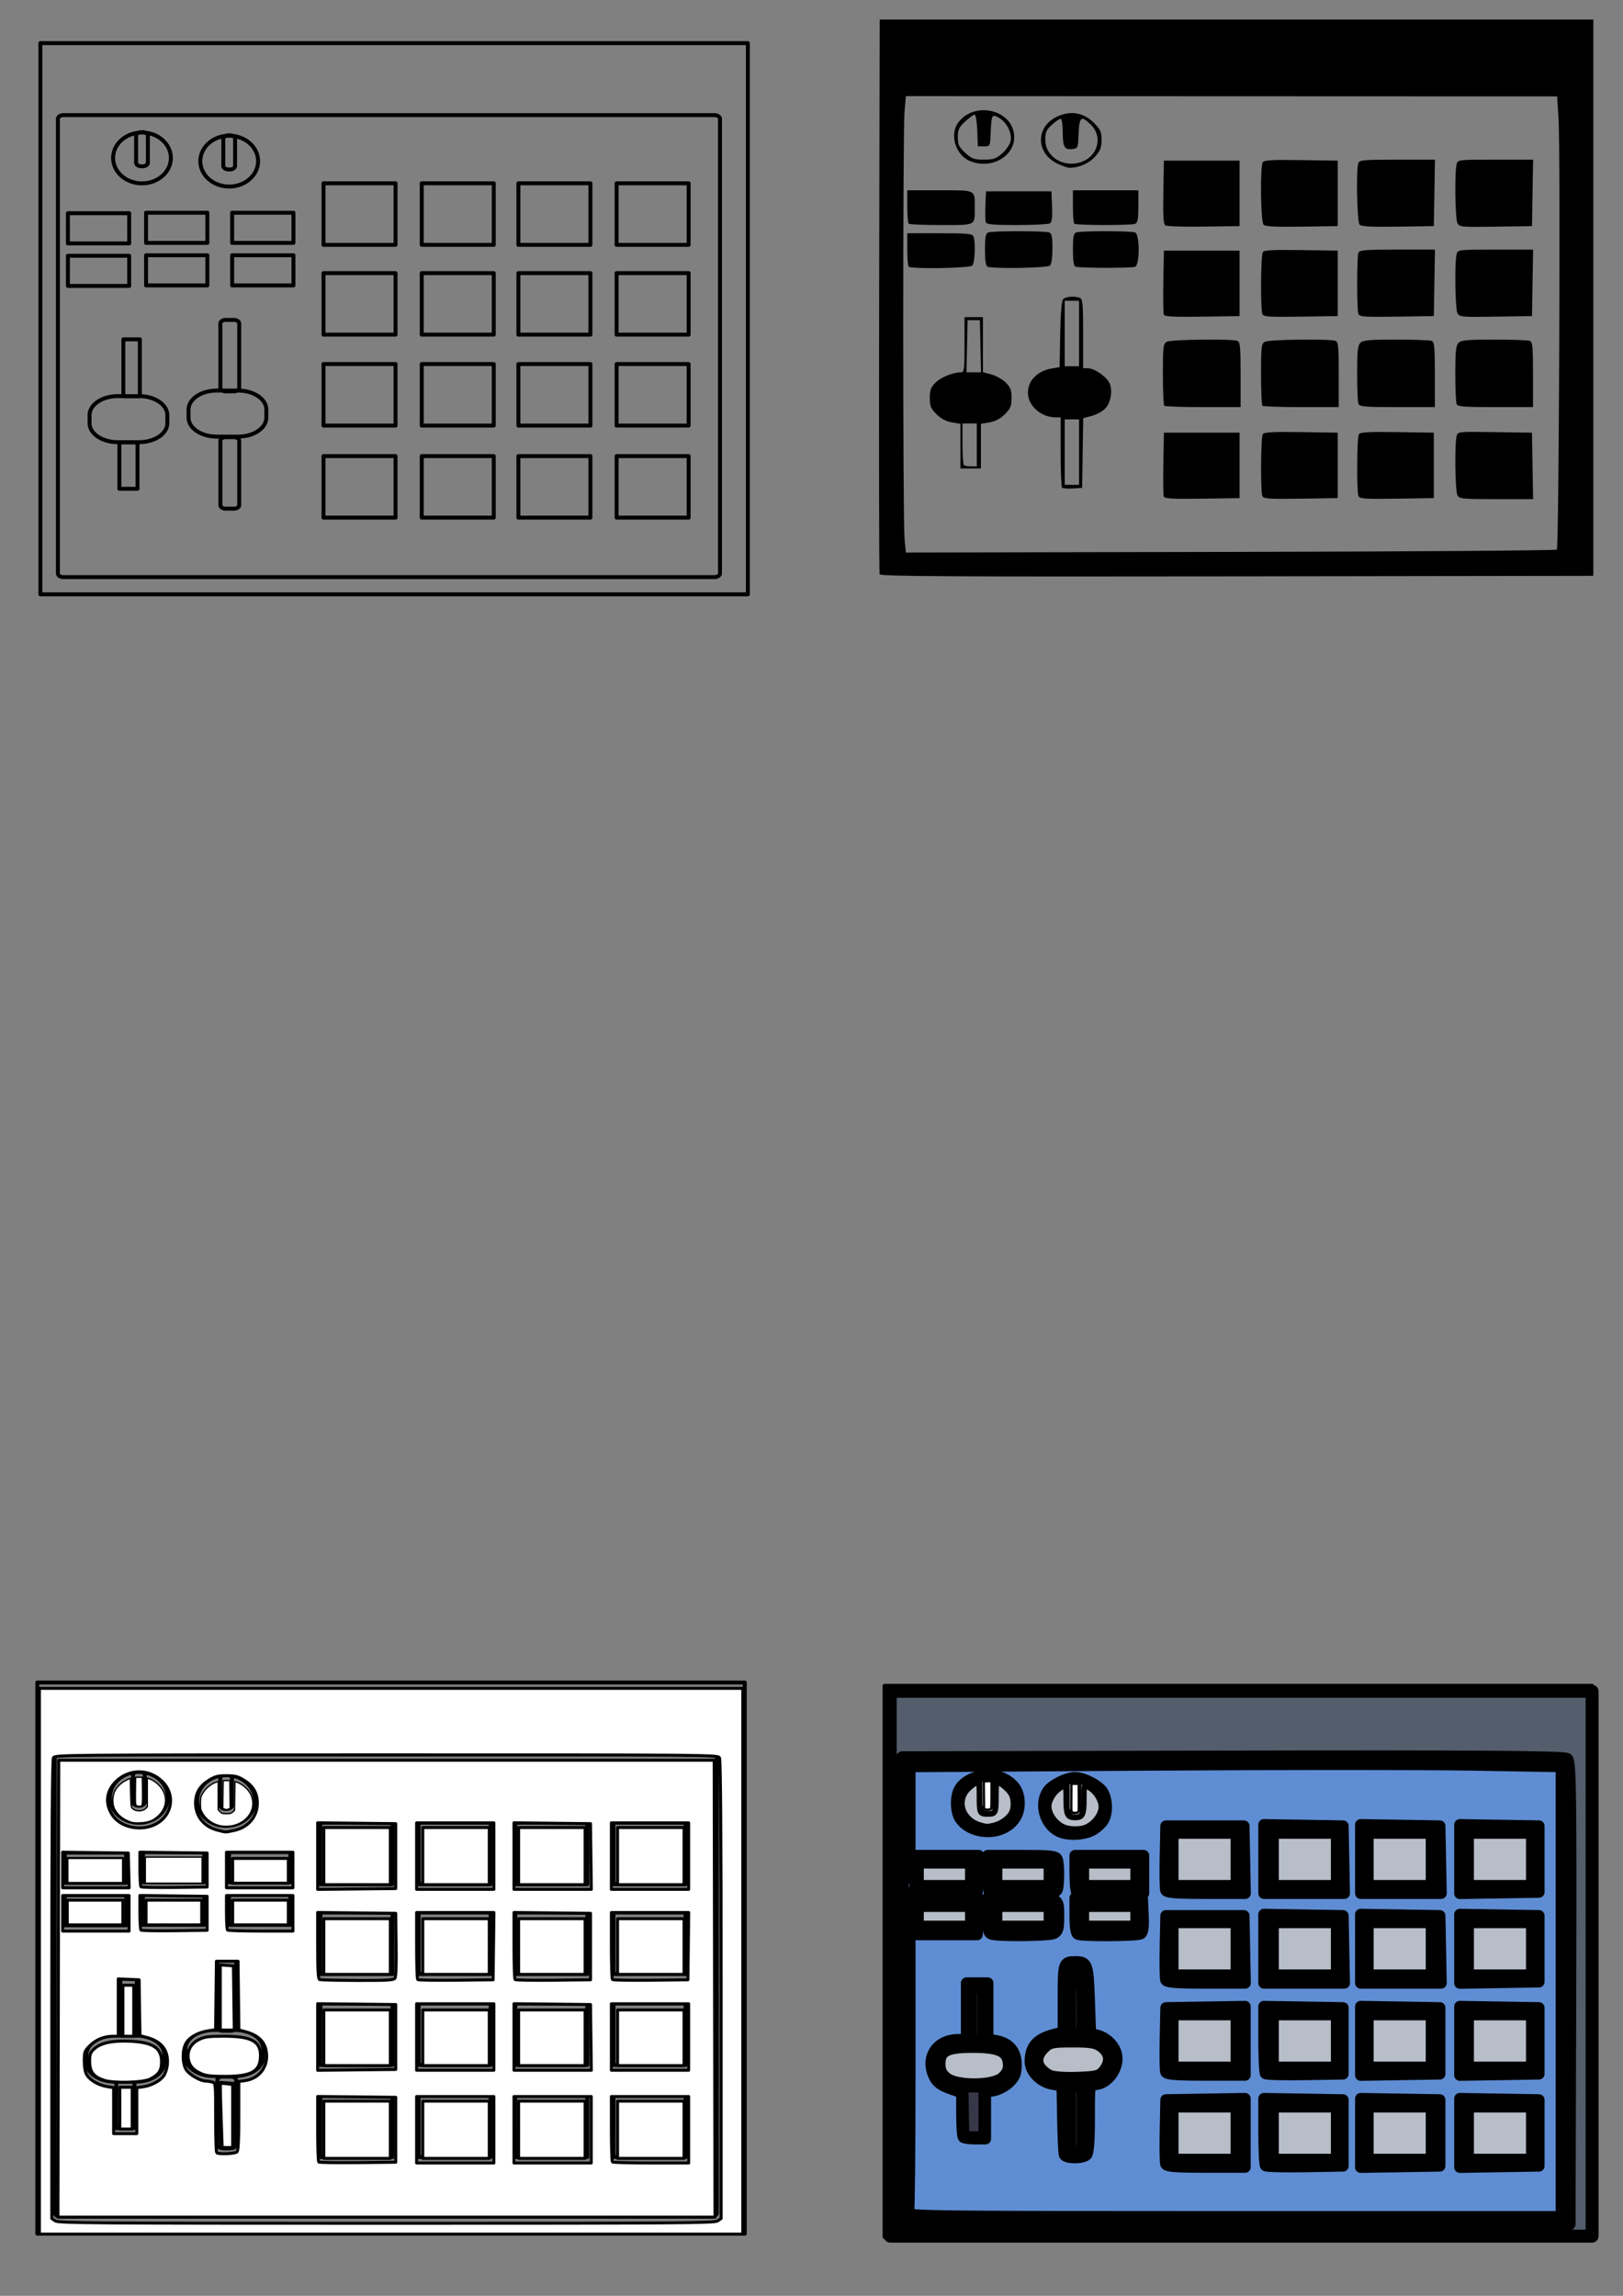 <?xml version="1.0" encoding="UTF-8" standalone="no"?>
<!-- Created with Inkscape (http://www.inkscape.org/) -->

<svg
   width="210mm"
   height="297mm"
   viewBox="0 0 210 297"
   version="1.1"
   id="svg5"
   inkscape:version="1.1.2 (0a00cf5339, 2022-02-04, custom)"
   sodipodi:docname="drum pad controller icon.svg"
   xmlns:inkscape="http://www.inkscape.org/namespaces/inkscape"
   xmlns:sodipodi="http://sodipodi.sourceforge.net/DTD/sodipodi-0.dtd"
   xmlns="http://www.w3.org/2000/svg"
   xmlns:svg="http://www.w3.org/2000/svg">
  <rect x="0" y="0" width="210" height="297" fill="#808080" stroke="none"/>
  <sodipodi:namedview
     id="namedview7"
     pagecolor="#ffffff"
     bordercolor="#666666"
     borderopacity="1.0"
     inkscape:pageshadow="2"
     inkscape:pageopacity="0.0"
     inkscape:pagecheckerboard="0"
     inkscape:document-units="mm"
     showgrid="false"
     inkscape:zoom="1.3249068"
     inkscape:cx="78.1187"
     inkscape:cy="921.19684"
     inkscape:window-width="1680"
     inkscape:window-height="956"
     inkscape:window-x="-11"
     inkscape:window-y="-11"
     inkscape:window-maximized="1"
     inkscape:current-layer="g2651"
     showguides="true"
     inkscape:guide-bbox="true" />
  <defs
     id="defs2">
    <inkscape:path-effect
       effect="rough_hatches"
       id="path-effect2461"
       is_visible="true"
       lpeversion="1"
       direction="69.998,260.921 , 8.144,0"
       dist_rdm="6;1"
       growth="0"
       do_bend="true"
       bender="69.998,265.921 , 5,0"
       bottom_edge_variation="1.46;1"
       top_edge_variation="1.46;1"
       bottom_tgt_variation="0;1"
       top_tgt_variation="0;1"
       scale_bf="1"
       scale_bb="1"
       scale_tf="1"
       scale_tb="1"
       top_smth_variation="0;1"
       bottom_smth_variation="0;1"
       fat_output="true"
       stroke_width_top="1"
       stroke_width_bottom="1"
       front_thickness="1"
       back_thickness="0.25" />
    <inkscape:path-effect
       effect="skeletal"
       id="path-effect1945"
       is_visible="true"
       lpeversion="1"
       pattern="m 33.861,87.615 h 14.8 c 5.651,0 10.201,4.55 10.201,10.201 v 12.157 c 0,5.651 -4.55,10.201 -10.201,10.201 H 33.861 c -5.651,0 -10.201,-4.55 -10.201,-10.201 V 97.816 c 0,-5.651 4.55,-10.201 10.201,-10.201 z"
       copytype="repeated"
       prop_scale="1.28"
       scale_y_rel="false"
       spacing="2.6"
       normal_offset="0"
       tang_offset="0"
       prop_units="false"
       vertical_pattern="false"
       hide_knot="false"
       fuse_tolerance="0" />
    <inkscape:path-effect
       effect="skeletal"
       id="path-effect1762"
       is_visible="true"
       lpeversion="1"
       pattern="#rect1629"
       copytype="repeated"
       prop_scale="1"
       scale_y_rel="false"
       spacing="0"
       normal_offset="0"
       tang_offset="0"
       prop_units="false"
       vertical_pattern="false"
       hide_knot="false"
       fuse_tolerance="0" />
    <clipPath
       clipPathUnits="userSpaceOnUse"
       id="clipPath10189">
      <path
         id="path10191"
         style="fill:#000000;fill-opacity:1;stroke:#000000;stroke-width:5.254;stroke-linecap:round;stroke-linejoin:round;stroke-miterlimit:4;stroke-dasharray:none;stroke-opacity:0.955;paint-order:stroke markers fill"
         d="M 263.716,-5.112 V 194.878 H 464.173 V -5.112 Z M 362.589,123.962 c 0.937,0 1.873,0.927 1.873,2.781 v 7.635 c 0.03,1.638 -0.471,2.964 -1.871,3.617 -0.349,0.163 -0.768,0.056 -1.152,0.082 -0.465,-0.276 -0.929,-0.552 -1.395,-0.828 -3.19,-1.894 6.297,-0.449 3.029,-2.205 -0.434,-0.233 -0.867,-0.466 -1.301,-0.699 -0.166,0.047 -0.361,0.038 -0.498,0.143 -1.4e-4,1e-4 -0.301,0.344 -0.551,0.606 -0.002,0.043 -0.004,0.086 -0.008,0.129 -0.004,0.038 -0.025,-0.014 -0.043,-0.074 -0.279,0.287 -0.457,0.42 0.025,-0.277 0.035,-0.051 -0.05,0.115 -0.047,0.176 0.001,0.024 0.011,0.064 0.021,0.102 0.017,-0.018 0.033,-0.036 0.051,-0.055 0.011,-0.238 -0.008,-0.477 -0.008,-0.715 v -7.635 c 0,-1.855 0.936,-2.781 1.873,-2.781 z" />
    </clipPath>
    <clipPath
       clipPathUnits="userSpaceOnUse"
       id="clipPath11295">
      <path
         id="path11297"
         style="fill:#000000;fill-opacity:1;stroke:#000000;stroke-width:1.39;stroke-linecap:round;stroke-linejoin:round;stroke-miterlimit:4;stroke-dasharray:none;stroke-opacity:0.955;paint-order:stroke markers fill"
         d="m 78.358,246.787 -74.871,5.3e-4 v 47.661 H 78.358 v -19.607 c -0.078,0.117 -0.186,0.214 -0.332,0.282 -0.023,0.011 -0.047,0.017 -0.072,0.021 0.11,0.201 0.102,0.476 0.117,0.671 -0.015,0.322 -0.063,0.637 -0.047,0.958 0.005,0.099 0.005,0.199 0.003,0.298 -0.012,0.592 -0.38,0.819 -0.665,0.69 -0.12,0.211 -0.212,0.377 -0.411,0.565 -0.038,0.036 -0.078,0.071 -0.118,0.106 -0.019,0.189 -0.072,0.372 -0.107,0.559 -0.099,0.426 -0.512,0.616 -0.717,0.969 -0.033,0.057 -0.039,0.138 -0.035,0.215 -0.125,-0.286 -0.46,0.913 -0.735,0.793 -0.051,0.067 -0.114,0.113 -0.182,0.14 -0.033,0.029 -0.068,0.052 -0.104,0.071 v 1.067 c 0.012,0.015 0.025,0.029 0.037,0.044 0.197,0.233 0.128,0.308 -0.038,0.325 -0.006,0.973 -0.991,0.957 -0.991,-0.008 v 0.087 0.598 c 0,0.815 -0.683,0.952 -0.915,0.414 -0.218,0.11 -0.489,0.007 -0.609,-0.311 -0.06,-0.086 -0.104,-0.183 -0.126,-0.291 -0.045,-0.241 0.039,0.191 -0.07,-0.264 -0.059,-0.247 -0.078,-0.478 -0.065,-0.73 v -1.041 c 0,-0.212 0.046,-0.379 0.119,-0.499 -0.16,-0.429 0.04,-0.723 0.334,-0.721 0.047,0 0.097,0.008 0.148,0.025 -0.002,-0.015 -0.004,-0.029 -0.006,-0.044 -0.055,-0.488 0.162,-0.731 0.408,-0.731 0.085,5e-5 0.173,0.029 0.254,0.087 0.035,-0.182 0.114,-0.356 0.166,-0.532 0.113,-0.382 0.337,-0.547 0.543,-0.545 0.027,0 0.053,0.003 0.079,0.009 0.028,-0.121 0.063,-0.24 0.111,-0.357 0.133,-0.33 0.314,-0.458 0.553,-0.651 0.025,-0.155 0.055,-0.31 0.093,-0.464 0.087,-0.35 0.27,-0.528 0.454,-0.567 0.076,-0.212 0.157,-0.427 0.239,-0.643 -0.003,-0.057 -0.01,-0.11 -0.021,-0.157 -0.004,-0.015 -0.008,-0.031 -0.012,-0.046 -0.023,-0.067 -0.058,-0.13 -0.071,-0.199 -0.018,-0.098 -0.024,-0.185 -0.024,-0.267 -0.016,-0.104 -0.031,-0.207 -0.046,-0.31 -0.175,-1.183 -0.255,-2.45 -0.347,-3.648 -0.007,-0.089 -0.002,-0.168 0.007,-0.242 -0.022,0.021 -0.043,0.042 -0.068,0.066 -0.048,0.067 -0.103,0.13 -0.143,0.202 -0.037,0.067 -0.039,0.153 -0.087,0.212 -0.172,0.212 -0.377,0.396 -0.566,0.593 -0.153,0.16 -0.577,-0.318 -0.668,0.018 -0.271,0.013 -0.921,0.047 -1.178,0.044 -0.521,-0.006 -1.026,-0.103 -1.34,-0.556 -0.143,-0.06 -0.199,-0.127 -0.241,-0.212 -0.051,0.25 -0.138,0.571 -0.291,0.609 -0.077,0.019 -0.155,0.021 -0.233,0.014 0.193,0.123 0.287,0.427 0.106,0.842 -0.058,0.134 -0.108,0.27 -0.153,0.408 -0.09,0.626 -0.308,1.226 -0.46,1.838 -0.008,0.033 -0.01,0.07 -0.011,0.106 0.004,0.018 0.006,0.036 0.01,0.056 0.001,0.005 -0.006,0.005 -0.013,0.005 -0.004,0.047 -0.013,0.091 -0.043,0.124 -0.029,0.032 -0.001,-0.044 0.013,-0.117 -0.064,0.019 -0.127,0.044 -0.191,0.069 -0.001,0.324 -0.002,0.437 -0.002,0.801 -2.64e-4,0.003 -7.93e-4,0.005 -0.001,0.007 0.014,0.169 0.021,0.011 0.048,0.347 0.008,0.107 0.008,0.215 0.011,0.322 -0.051,0.559 -0.019,0.365 -0.136,0.94 -0.077,0.38 -0.163,0.909 -0.372,1.247 -0.085,0.137 -0.22,0.239 -0.352,0.331 -0.071,0.049 -0.164,0.056 -0.245,0.084 -0.118,-0.003 0.036,-0.004 -0.2,0.044 -0.083,0.017 -0.167,0.035 -0.252,0.038 -0.121,0.005 -0.242,1.5e-4 -0.361,-0.013 -0.033,0.196 -0.175,0.267 -0.339,0.286 0.294,0.319 0.052,0.83 -0.656,0.75 -0.02,-0.003 -0.04,-0.006 -0.06,-0.007 -0.037,-0.003 -0.092,0.039 -0.112,-0.005 -0.016,-0.026 0.105,-0.04 0.076,-0.051 -0.144,-0.054 -0.255,-0.087 -0.344,-0.108 -0.175,0.182 -0.416,0.387 -0.558,0.498 0.214,0.215 0.14,0.603 -0.331,0.799 -0.043,0.181 -0.059,0.193 -0.151,0.348 0.009,-0.011 0.036,-0.045 0.027,-0.034 -0.102,0.133 -0.176,0.233 -0.254,0.312 -0.003,0.322 -0.118,0.534 -0.268,0.636 -0.006,0.071 -0.025,0.139 -0.066,0.195 -0.089,0.124 -0.284,0.111 -0.426,0.167 -0.199,-0.069 -0.403,-0.156 -0.617,-0.169 -0.045,-0.003 -0.091,0.01 -0.135,0.005 -0.253,-0.038 -0.367,-0.092 -0.605,-0.178 -0.208,-0.05 -0.22,-0.068 -0.421,-0.064 -0.045,0 -0.09,0.007 -0.135,0.015 -0.016,0.003 -0.059,0.03 -0.047,0.016 0.079,-0.07 0.166,-0.129 0.249,-0.194 0.589,-0.457 -1.25,0.173 -0.685,-0.312 0.088,-0.076 0.165,-0.167 0.265,-0.227 0.046,-0.029 0.106,-0.028 0.16,-0.034 0.013,-0.003 0.026,-0.003 0.039,-0.004 -0.03,-0.03 -0.057,-0.062 -0.079,-0.099 -0.044,-0.073 -0.014,-0.174 0.012,-0.256 0.102,-0.319 0.4,-0.45 0.638,-0.648 0.161,-0.134 0.293,-0.192 0.391,-0.192 0.067,1.6e-4 0.118,0.028 0.151,0.077 -0.003,-0.052 -0.005,-0.099 -0.014,-0.171 -0.011,-0.053 -0.023,-0.109 -0.034,-0.165 -0.099,0.086 -0.259,0.198 -0.411,0.159 -0.232,-0.059 -0.386,-0.299 -0.513,-0.503 -0.037,-0.06 -0.017,-0.179 0.028,-0.313 -0.002,-0.107 0.04,-0.213 0.122,-0.297 0.06,-0.129 0.119,-0.241 0.144,-0.289 0.159,-0.315 0.371,-0.45 0.555,-0.455 0.24,-0.006 0.434,0.21 0.415,0.546 0.144,-0.02 0.289,-0.04 0.433,-0.034 0.027,-0.04 0.051,-0.065 0.072,-0.065 0.028,0 0.049,0.039 0.067,0.096 0.048,0.017 0.096,0.033 0.145,0.049 0.004,-0.011 0.009,-0.018 0.015,-0.02 0.024,-0.006 0.048,-0.012 0.072,-0.016 -0.006,-0.045 -0.01,-0.093 -0.01,-0.145 v -1.71 c 0,-0.035 -0.032,-0.101 -0.005,-0.11 -0.01,-0.149 0.201,-0.061 0.995,0 -0.002,-0.029 -0.004,-0.061 -0.007,-0.103 -0.012,-0.026 -0.052,-0.092 -0.047,-0.092 7.93e-4,-1.1e-4 0.003,0 0.006,0.004 0.063,0.063 0.124,0.129 0.183,0.197 -0.002,-0.013 -0.006,-0.024 -0.008,-0.038 -0.045,-0.267 -0.082,-0.806 0.175,-1.045 -0.024,-0.283 -0.009,-0.568 -5.29e-4,-0.742 0.006,-0.065 0.011,-0.129 0.018,-0.194 -0.061,-0.047 -0.123,-0.093 -0.187,-0.134 0.048,-0.15 0.059,-0.317 0.144,-0.45 0.128,-0.199 0.289,-0.266 0.461,-0.244 0.043,-0.046 0.084,-0.093 0.125,-0.142 0.361,-0.436 0.701,-0.892 1.014,-1.365 -0.003,-0.207 -0.001,-0.415 0.002,-0.622 -0.025,-0.133 -0.098,-0.299 0.005,-0.354 1.27e-4,-0.007 -2.65e-4,-0.012 5.29e-4,-0.017 0.011,-0.309 -0.003,-0.459 0.529,-0.221 0.048,-0.019 0.092,-0.036 0.131,-0.049 -0.002,-0.009 -5.29e-4,-0.019 -0.002,-0.028 -0.049,-0.103 -0.346,-0.078 0.035,-0.317 -0.176,-0.085 -0.312,-0.316 -0.296,-0.697 0.004,-0.096 0.005,-0.194 0.005,-0.293 -0.172,-0.34 -0.207,-1 -0.227,-1.153 -0.048,-0.749 -0.023,-1.501 0.012,-2.25 0.006,-0.122 0.013,-0.244 0.018,-0.366 -0.1,0.032 -0.201,0.056 -0.306,0.06 -0.064,0.003 -0.034,-0.124 -0.045,-0.188 -0.024,-0.138 -0.046,-0.276 -0.059,-0.414 -0.034,-0.357 -0.062,-0.742 -0.005,-1.104 -0.089,-0.025 -0.122,-0.113 -0.142,-0.213 l -5.29e-4,-5.3e-4 c -0.08,-0.062 -0.064,-0.172 -0.04,-0.286 -0.015,-0.059 -0.034,-0.116 -0.054,-0.173 -0.014,-0.008 -0.029,-0.017 -0.045,-0.028 -0.017,-0.011 -0.034,-0.023 -0.05,-0.035 -0.048,0.156 -0.093,0.312 -0.155,0.463 -0.168,0.408 -0.356,0.508 -0.875,0.02 -0.003,-0.003 -0.005,-0.009 -0.007,-0.016 -0.114,0.014 -0.074,-0.012 -0.003,-0.065 0.008,-0.197 0.1,-0.678 0.117,-0.775 0.151,-0.348 0.022,-0.109 0.28,-0.345 -0.188,-0.211 -0.39,-0.421 -0.533,-0.665 -0.067,-0.113 -0.106,-0.24 -0.159,-0.36 -0.092,-0.208 -0.09,-0.376 -0.035,-0.491 -0.099,-0.114 -0.176,-0.257 -0.212,-0.337 -0.056,-0.127 -0.103,-0.257 -0.143,-0.389 -0.035,-0.001 -0.07,-0.003 -0.103,-0.012 -0.003,-7.9e-4 -0.006,-0.002 -0.009,-0.003 -0.022,-2.6e-4 -0.037,-0.006 -0.048,-0.016 -0.154,-0.056 -0.291,-0.153 -0.402,-0.275 -0.112,0.017 -0.264,0.013 -0.472,-0.015 -0.071,-0.01 -0.071,-0.112 -0.074,-0.196 -0.152,0.005 -0.242,0.005 -0.296,-0.012 -0.025,-8e-4 -0.048,-0.002 -0.074,-0.003 -0.036,-0.001 -0.002,-0.07 0,-0.109 -0.005,-0.055 1.38e-4,-0.132 5.29e-4,-0.239 -2e-6,-0.121 -5e-6,-0.242 0,-0.362 -0.002,-0.003 -0.004,-0.007 -0.007,-0.01 -0.049,0.011 -0.1,0.017 -0.157,0.015 -0.031,-0.019 -0.067,-0.035 -0.104,-0.049 -0.047,0.015 -0.092,0.033 -0.138,0.049 -0.337,0.156 -0.312,0.198 -0.822,-0.214 -0.001,-8e-4 -0.002,-0.002 -0.003,-0.003 -0.05,0.041 -0.105,0.083 -0.17,0.131 -0.059,0.044 -0.107,0.133 -0.18,0.127 -0.244,-0.02 -0.523,-0.039 -0.707,-0.2 -0.087,-0.076 0.065,-0.221 0.098,-0.332 0.254,-0.273 0.524,-0.53 0.787,-0.793 -0.067,-0.073 -0.122,-0.156 -0.147,-0.261 -0.022,-0.092 -0.005,-0.19 -0.007,-0.285 0.006,-0.016 0.01,-0.025 0.015,-0.037 -0.102,10e-4 -0.211,-0.023 -0.32,-0.06 -0.016,0.014 -0.031,0.027 -0.047,0.041 -0.488,0.427 -0.926,0.052 -0.661,-0.375 -0.106,-0.075 -0.211,-0.15 -0.317,-0.225 0.068,0.011 0.228,0.098 0.203,0.034 -0.078,-0.201 -0.378,-0.3 -0.391,-0.515 -0.003,-0.051 0.007,-0.093 0.027,-0.128 h -0.153 c -0.745,0 -0.745,-0.752 0,-0.752 h 0.27 0.038 c 0.012,-0.048 0.098,0 0.147,0 h 0.472 0.013 c 0.097,0 0.195,-0.007 0.291,0 h 0.711 c 0.058,0 0.137,-0.035 0.193,-0.033 0.026,0.001 0.047,0.01 0.06,0.033 h 0.109 c 0.063,-0.107 0.143,-0.192 0.316,-0.161 0.012,0.002 0.023,0.004 0.035,0.007 0.024,-0.052 0.058,-0.122 0.125,-0.264 0.146,-0.141 0.22,-0.245 0.319,-0.242 0.099,0.003 0.221,0.113 0.465,0.398 0.063,0.074 -0.023,0.194 -0.034,0.291 -0.018,0.163 -0.029,0.323 -0.036,0.485 0.003,-2.6e-4 0.005,-5.3e-4 0.008,-5.3e-4 0.051,-0.002 0.103,0.027 0.213,0.08 0.336,0.26 0.378,0.302 0.717,0.53 0.244,0.165 0.689,0.404 0.652,0.777 -0.003,0.032 -0.012,0.062 -0.023,0.092 0.025,0.002 0.051,0.006 0.075,0.012 0.292,0.075 0.473,0.331 0.454,0.627 0.006,0.083 0.014,0.165 0.024,0.247 0.14,0.018 0.15,0.155 0.149,0.311 0.093,0.061 -0.005,0.234 -0.005,0.349 -4.8e-5,0.068 -0.002,0.136 -0.003,0.205 0.036,-0.002 0.073,-0.003 0.12,0.003 0.039,-0.11 0.1,-0.213 0.144,-0.321 0.142,-0.021 0.284,-0.079 0.427,-0.064 0.087,0.009 0.162,0.073 0.227,0.131 0.126,0.112 0.207,0.244 0.261,0.387 0.018,0.006 0.037,0.012 0.055,0.019 0.198,0.028 0.4,0.042 0.571,0.138 0.04,0.023 0.018,0.073 -0.011,0.125 0.074,0.096 0.051,0.067 0.081,0.245 0.095,-0.025 0.19,-0.048 0.288,-0.058 0.033,-0.004 0.006,0.066 0.008,0.099 0.01,0.129 0.02,0.258 0.029,0.387 0.039,0.583 0.045,1.167 0.092,1.749 0.072,0.003 0.14,0.169 0.211,0.232 7.94e-4,0.03 7.94e-4,0.06 5.29e-4,0.09 0.078,0.052 0.127,0.118 0.159,0.192 0.043,-0.075 0.084,-0.153 0.161,-0.168 0.442,-0.091 0.656,0.033 0.728,0.418 0.034,0.182 0.028,0.403 0.005,0.622 0.056,-5.3e-4 0.112,2.6e-4 0.168,0.003 0.053,0.006 0.106,0.011 0.159,0.019 0.397,0.062 0.16,0.008 0.124,0.044 -0.035,0.034 -0.067,0.072 -0.101,0.107 0.186,-0.087 0.371,-0.174 0.557,-0.261 0.068,0.114 0.169,0.214 0.204,0.342 0.025,0.093 -0.008,0.413 -0.041,0.677 0.041,0.232 0.064,0.465 0.03,0.65 -0.047,0.262 -0.134,0.434 -0.288,0.568 -0.026,0.075 -0.055,0.149 -0.087,0.219 0.231,0.016 0.461,-0.026 0.674,0.109 0.424,-0.147 0.61,-0.26 0.708,-0.197 0.013,2.4e-4 0.026,0 0.039,0 0.1,-0.263 0.226,-0.508 0.297,-0.67 0.079,-0.122 0.123,-0.275 0.236,-0.367 0.457,-0.37 0.54,-0.214 0.993,-0.223 0.535,-0.01 0.087,-0.033 0.417,-0.012 0.092,-0.056 0.17,-0.148 0.273,-0.173 -0.079,8e-5 -0.157,-0.006 -0.234,-0.024 -0.061,-0.015 0.01,-0.127 0.012,-0.19 0.012,-0.34 0.011,-0.647 0.002,-0.991 -0.006,-0.198 -0.045,-0.396 -0.029,-0.594 0.003,-0.031 0.038,-0.046 0.067,-0.065 -0.052,-0.026 -0.094,-0.057 -0.071,-0.095 0.043,-0.071 0.098,-0.131 0.16,-0.187 -0.255,-0.446 -0.32,-0.531 -0.7,-1.106 -0.089,-0.125 -0.177,-0.251 -0.266,-0.376 -0.116,0.01 -0.237,-0.023 -0.355,-0.027 -0.089,-0.073 -0.194,-0.13 -0.266,-0.22 -0.319,-0.401 -0.349,-0.909 -0.336,-1.406 -0.125,-0.128 -0.189,-0.173 -0.513,-0.452 -0.085,0.046 -0.196,0.097 -0.236,0.075 -0.167,-0.092 -0.304,-0.23 -0.439,-0.367 -0.004,2.6e-4 -0.008,-5e-5 -0.012,5.3e-4 -0.089,0.033 -0.162,0.049 -0.184,0.008 -0.038,0.004 -0.074,0.004 -0.076,-0.025 -0.004,-0.042 -0.005,-0.086 -0.008,-0.129 -0.439,-0.035 -0.576,-0.35 -0.413,-0.56 -0.015,-0.054 -0.027,-0.11 -0.042,-0.163 -0.001,-0.016 -0.002,-0.031 -0.003,-0.047 -0.012,0.007 -0.025,0.014 -0.037,0.021 -0.006,0.012 -0.013,0.02 -0.025,0.02 -0.002,-7e-5 -0.004,9e-5 -0.007,0 -0.015,0.041 -0.053,0.042 -0.141,-0.003 -0.622,-0.002 -0.601,0.125 -0.6,-0.173 3.2e-5,-0.06 -7.4e-5,-0.12 0,-0.18 -0.089,0.034 -0.179,0.043 -0.236,-0.016 -0.008,-0.008 -0.015,-0.016 -0.022,-0.025 -0.091,0.066 -0.182,0.133 -0.274,0.197 -0.113,0.079 -0.221,0.166 -0.34,0.235 -0.035,0.081 -0.082,0.157 -0.12,0.237 -0.069,0.061 -0.117,0.204 -0.207,0.184 -0.201,-0.043 -0.757,-0.246 -0.557,-0.583 0.057,-0.097 0.131,-0.183 0.212,-0.263 0.008,-0.049 0.021,-0.113 0.042,-0.199 0.066,-0.273 0.142,-0.581 0.253,-0.873 -0.024,0.021 -0.047,0.043 -0.071,0.064 -0.076,0.067 -0.145,0.146 -0.23,0.2 -0.07,0.044 -0.154,0.061 -0.23,0.091 -0.061,-0.218 -0.178,-0.428 -0.203,-0.651 -0.035,0.019 -0.061,0.025 -0.059,-0.008 0.002,-0.038 0.024,-0.065 0.055,-0.089 0.003,-0.08 0.085,-0.128 0.162,-0.173 -0.014,-0.019 -0.026,-0.038 -0.035,-0.051 -0.045,-0.064 -0.069,-0.141 -0.103,-0.211 -0.007,-0.07 -0.02,-0.14 -0.021,-0.21 -7.94e-4,-0.167 0.064,-0.451 0.196,-0.55 0.06,-0.045 0.136,-0.058 0.212,-0.07 0.012,-0.021 0.025,-0.041 0.039,-0.058 0.032,-0.08 0.089,-0.135 0.259,-0.247 0.143,-0.094 0.313,-0.01 0.461,-0.071 0.094,-0.017 0.159,-0.033 0.215,-0.036 0.052,-0.002 0.096,0.008 0.15,0.04 0.013,-0.005 0.021,-0.013 0.035,-0.018 0.053,-0.09 0.179,-0.157 0.479,-0.193 0.005,-5.3e-4 0.011,-8e-4 0.016,-10e-4 0.127,-0.004 0.214,0.14 0.251,0.314 0.072,-0.108 0.172,-0.164 0.274,-0.164 0.188,0 0.376,0.186 0.376,0.559 v 0.211 c 0.115,0.016 0.184,0.04 0.291,0.089 0.013,0.006 0.025,0.013 0.037,0.019 0.125,-0.065 0.258,-0.12 0.468,-0.184 0.138,-0.042 0.281,-0.062 0.424,-0.081 0.215,-0.028 0.424,0.015 0.629,-0.073 0.109,0.232 0.264,0.447 0.328,0.696 0.012,0.049 -0.086,0.053 -0.131,0.074 -0.102,0.047 -0.205,0.093 -0.312,0.129 -0.141,0.048 -0.286,0.081 -0.428,0.123 -0.002,5.2e-4 -0.003,2.6e-4 -0.005,0.002 5.29e-4,0.005 0.001,0.01 0.002,0.015 0.007,0.057 -0.107,0.289 -0.138,0.335 -0.005,0.008 -0.019,0.003 -0.028,0.005 -0.036,-0.045 -0.071,-0.09 -0.107,-0.134 -0.007,0.003 -0.014,0.007 -0.021,0.011 0.057,0.084 0.11,0.171 0.143,0.266 0.01,0.028 -0.049,0.11 -0.111,0.186 0.08,0.042 0.776,0.404 1.138,0.59 0.305,-0.219 0.544,-0.164 0.824,0.159 0.021,0.024 0.035,0.051 0.045,0.08 0.425,-0.157 0.459,-0.046 0.499,0.368 -0.003,0.006 -0.005,0.012 -0.007,0.019 0.013,0.041 0.027,0.082 0.04,0.123 0.085,0.22 0.052,0.155 0.157,0.353 0.011,0.021 0.043,0.048 0.057,0.069 0.02,0.002 0.04,0.005 0.059,0.007 0.053,0.005 0.108,-0.002 0.16,0.013 0.019,0.005 0.022,0.045 0.042,0.043 0.032,-0.002 0.053,-0.035 0.08,-0.052 0.336,-0.215 0.131,-0.128 0.682,-0.137 0.088,0.12 0.206,0.222 0.265,0.359 0.038,0.087 0.016,0.189 0.014,0.284 -0.008,0.332 -0.039,0.61 -0.125,0.932 -0.035,0.132 5.29e-4,0.407 -0.135,0.388 -0.191,-0.028 -0.236,-0.306 -0.353,-0.459 0.062,0.234 0.141,0.465 0.187,0.703 0.002,0.01 -0.009,0.015 -0.021,0.018 0.008,0.02 0.019,0.036 0.025,0.058 0.095,-0.062 0.236,-0.153 0.431,-0.306 0.017,-0.013 0.033,0.028 0.049,0.043 0.039,0.036 0.074,0.077 0.117,0.11 0.009,0.007 0.019,0.012 0.028,0.019 0.015,-0.128 0.056,-0.199 0.198,-0.196 0.111,0.002 0.283,0.048 0.551,0.145 0.087,0.032 0.049,0.179 0.065,0.27 0.018,0.103 0.034,0.206 0.05,0.31 0.202,0.126 0.333,0.232 0.473,0.544 0.036,0.08 0.004,0.261 -0.032,0.415 0.269,-0.11 0.357,-0.131 0.613,0.409 0.042,0.089 -0.048,0.193 -0.098,0.278 -0.059,0.1 -0.13,0.192 -0.205,0.282 -0.042,0.355 -0.153,0.9 -0.224,1.254 0.017,0.019 0.045,0.049 0.063,0.069 0.182,-0.034 0.334,-0.007 0.65,-0.01 0.076,0.222 0.206,0.433 0.229,0.667 0.009,0.098 -0.077,0.179 -0.13,0.264 -0.011,0.076 -0.043,0.169 -0.047,0.24 -3e-6,0.098 0,0.195 0,0.292 0.01,0.032 0.02,0.065 0.029,0.099 0.052,0.089 0.104,0.178 0.156,0.267 -2.01e-4,-0.008 2.65e-4,-0.017 -5.29e-4,-0.024 -0.002,-0.026 -0.037,-0.093 -0.014,-0.08 0.084,0.052 0.166,0.116 0.245,0.187 0.039,-1.3e-4 0.078,0.003 0.116,0.012 z m -9.814,7.864 c -0.009,5.3e-4 -0.027,0.015 -0.045,0.036 0.003,-2.6e-4 0.003,-2e-4 0.005,-5.2e-4 0.02,-0.002 0.041,-0.005 0.063,-0.007 0.002,-8e-4 0.001,-0.002 -0.021,-0.007 0.006,-0.015 0.005,-0.022 -0.002,-0.022 z m -1.003,0.979 c -0.057,0.005 0.027,0.094 0.083,0.182 0.001,-0.001 0.003,-0.002 0.005,-0.003 0.038,-0.026 0.079,-0.046 0.119,-0.068 -0.009,-0.006 -0.018,-0.012 -0.026,-0.018 -0.097,-0.015 -0.145,-0.05 -0.163,-0.093 -0.003,-1.9e-4 -0.006,-5.3e-4 -0.008,-5.3e-4 -0.003,-1.4e-4 -0.006,-2.4e-4 -0.009,0 z m 3.771,0.364 c -0.005,0.002 -0.01,0.003 -0.014,0.004 0.016,0.022 0.031,0.044 0.047,0.066 0.009,10e-4 0.018,0.002 0.027,0.004 -0.02,-0.025 -0.039,-0.049 -0.059,-0.074 z m -2.447,0.651 c -0.018,0.047 -0.04,0.092 -0.056,0.141 0.019,-0.014 0.039,-0.028 0.058,-0.042 -7.94e-4,-0.033 -0.002,-0.065 -0.002,-0.098 z m 4.995,0.908 c -0.002,-5.3e-4 -0.002,-7.9e-4 -0.002,5.3e-4 5.29e-4,0.005 0.001,0.009 0.002,0.014 0.003,-0.001 0.007,-0.002 0.01,-0.003 0.004,-0.001 -0.005,-0.009 -0.01,-0.011 z m -6.059,0.133 c -0.033,0.004 -0.038,0.069 -0.059,0.1 0.041,-0.053 0.063,-0.08 0.075,-0.099 -0.003,-2.6e-4 -0.006,-7.9e-4 -0.009,-10e-4 -0.002,-2.6e-4 -0.005,-2.6e-4 -0.007,0 z m 2.396,0.114 c -7.94e-4,1.6e-4 -0.002,5.3e-4 -0.003,0.001 -0.011,0.01 -0.016,0.028 -0.023,0.043 0.012,-0.009 0.024,-0.018 0.033,-0.027 -2.65e-4,-0.005 -7.94e-4,-0.01 -0.001,-0.015 -0.002,-7.9e-4 -0.004,-0.002 -0.006,-0.002 z m -8.034,0.229 c -0.018,0.184 7.94e-4,0.415 0.241,0.371 0.018,-0.018 0.036,-0.037 0.054,-0.056 -0.113,-0.019 -0.23,-0.033 -0.257,-0.128 -0.019,-0.069 -0.032,-0.131 -0.038,-0.187 z m 12.543,1.026 c -0.196,0.045 -0.342,0.046 -0.523,0.03 0.012,0.031 0.024,0.06 0.034,0.084 0.291,0.673 0.101,0.216 0.332,0.78 0.011,-5.3e-4 0.029,0.006 0.04,0.006 -0.008,-0.025 -0.015,-0.05 -0.022,-0.075 -0.004,-0.007 -0.007,-0.013 -0.009,-0.021 -0.002,-0.006 -0.001,-0.011 0,-0.017 -0.003,-0.014 -0.006,-0.029 -0.009,-0.043 -0.016,-0.089 0.059,-0.171 0.079,-0.259 0.029,-0.124 0.052,-0.249 0.067,-0.376 0.004,-0.036 0.008,-0.073 0.01,-0.11 z m -9.767,0.418 c -0.014,0.052 -0.029,0.103 -0.043,0.155 1.56e-4,0.005 1.06e-4,0.01 5.29e-4,0.015 1.14e-4,10e-4 -1.16e-4,0.002 0,0.004 0.006,0.065 0.016,0.129 0.03,0.192 7.94e-4,-0.122 0.002,-0.245 0.013,-0.366 z m -1.466,0.282 c -0.01,5.3e-4 -0.02,0.003 -0.03,0.006 0.001,0.003 0.002,0.007 0.004,0.01 0.007,0.017 0.07,-0.006 0.053,-0.012 -0.008,-0.003 -0.017,-0.004 -0.026,-0.004 z m 12.097,0.548 c 0.015,0.04 0.032,0.08 0.05,0.119 -0.003,-0.021 -0.02,-0.056 -0.05,-0.119 z m -2.678,0.622 v 5.3e-4 c 0.011,0.017 0.028,0.024 0.053,0.018 -7.94e-4,-10e-4 -0.002,-0.002 -0.003,-0.004 -0.017,-0.005 -0.033,-0.009 -0.051,-0.015 z m -6.646,1.086 c 0.002,0.005 0.004,0.009 0.006,0.014 0.004,0.003 0.009,0.007 0.013,0.01 0.007,-0.002 0.014,-0.005 0.021,-0.007 v -5.2e-4 c -0.014,-0.005 -0.027,-0.011 -0.04,-0.017 z m 0.019,0.024 c -0.003,7.9e-4 -0.005,0.001 -0.008,0.002 0.009,0.021 0.018,0.042 0.026,0.064 5.29e-4,-0.017 0.002,-0.033 0.002,-0.05 -0.007,-0.005 -0.013,-0.01 -0.02,-0.015 z m 11.042,0.479 c -2.64e-4,0.018 2.65e-4,0.035 -0.001,0.052 0.106,0.013 0.08,-0.009 0.001,-0.052 z m -8.283,0.835 v 5.3e-4 c -0.013,0.002 -0.041,0.028 -0.03,0.035 0.015,-2e-4 0.027,0 0.041,0 -0.002,-0.011 -0.003,-0.021 -0.005,-0.032 -5.29e-4,-0.003 -0.003,-0.004 -0.006,-0.004 z m 5.406,1.406 c -0.022,0.003 -0.043,0.004 -0.065,0.006 0.057,0.003 0.114,0.01 0.171,0.021 -0.036,-0.007 -0.071,-0.016 -0.106,-0.027 z m 0.27,0 c -0.002,0.025 -0.011,0.042 -0.036,0.041 -0.037,0 -0.073,-0.004 -0.109,-0.01 0.038,0.008 0.075,0.018 0.111,0.03 0.021,-0.022 0.038,-0.045 0.033,-0.062 z m 0.053,0.053 c -0.015,0.007 -0.031,0.014 -0.047,0.021 0.003,0 0.006,0.003 0.008,0.003 0.11,0.041 0.186,0.148 0.26,0.239 0.112,0.138 0.202,0.287 0.281,0.443 -0.008,-0.182 -0.012,-0.365 -0.013,-0.548 -0.03,0.013 -0.061,0.024 -0.094,0.029 -0.161,0.025 -0.292,-0.061 -0.395,-0.187 z m -1.616,1.13 c -0.003,0.026 -0.035,0.063 -0.043,0.09 -0.02,0.07 -0.07,0.176 -0.125,0.289 0.032,-0.052 0.058,-0.108 0.096,-0.156 0.06,-0.076 0.138,-0.137 0.196,-0.214 0.002,-0.003 0.002,-0.004 0.004,-0.006 -0.04,0 -0.079,-0.003 -0.119,-0.004 -0.003,-1.6e-4 -0.006,5e-5 -0.009,0 z m 1.08,0.125 c -5.29e-4,0 -0.001,0 -0.002,0.003 -0.005,0.019 -0.01,0.038 -0.014,0.057 0.003,-0.003 0.006,-0.004 0.008,-0.006 0.012,-0.009 0.012,-0.054 0.007,-0.054 z m -0.15,0.445 c -0.069,0.108 -0.136,0.153 -0.218,0.271 -0.116,0.059 -0.075,0.022 -0.085,0.276 -0.011,0.269 0.025,0.538 0.025,0.807 -2.2e-4,0.14 0.016,0.282 -0.013,0.419 -0.013,0.061 -0.035,0.12 -0.06,0.178 0.308,-0.003 0.617,0.018 0.925,0.064 0.18,0.116 0.39,0.194 0.538,0.347 0.065,0.067 0.116,0.152 0.157,0.246 0.073,-0.118 0.153,-0.226 0.211,-0.316 0.09,-0.14 0.179,-0.28 0.269,-0.42 -0.213,0 -0.428,-0.016 -0.641,-0.014 -0.054,-0.114 -0.104,-0.23 -0.148,-0.348 -0.092,0.066 -0.189,0.118 -0.3,0.139 -0.14,0.026 -0.179,-0.224 -0.24,-0.352 -0.033,-0.068 -0.026,-0.149 -0.038,-0.224 -0.016,-0.099 -0.023,-0.201 -0.047,-0.299 -0.049,-0.199 -0.165,-0.527 -0.237,-0.735 0.298,-0.025 -0.018,-0.031 -0.077,-0.037 -0.006,0 -0.015,-0.003 -0.021,-0.003 z m -1.22,0.082 c -0.022,0.051 -0.044,0.103 -0.059,0.152 0.004,0.007 0.008,0.013 0.012,0.021 0.005,-0.028 0.011,-0.056 0.019,-0.084 0.008,-0.03 0.017,-0.059 0.028,-0.088 z m -0.081,0.234 c -0.007,0.031 -0.011,0.06 -0.012,0.086 0.004,0.015 0.007,0.03 0.01,0.044 0.004,-0.028 0.009,-0.077 0.013,-0.101 -0.003,-0.007 -0.008,-0.021 -0.011,-0.03 z m -1.787,0.22 c -7.93e-4,0.003 -0.001,0.003 -0.002,0.004 -1.27e-4,0.003 2.14e-4,0.006 -5.29e-4,0.009 0.001,-0.004 0.002,-0.009 0.003,-0.012 z m 1.645,1.416 c -2.35e-4,0.035 0.002,0.07 0.003,0.104 0.019,-0.003 0.038,-0.007 0.057,-0.01 -0.004,-0.007 -0.008,-0.015 -0.012,-0.022 -0.016,-0.024 -0.032,-0.048 -0.048,-0.072 z m 3.121,0.62 v 0 c -0.224,0.005 0.125,0.977 0.131,1.005 h -0.007 c 0.125,0.098 0.226,0.275 0.259,0.534 -2.65e-4,-0.027 -7.94e-4,-0.054 -0.001,-0.081 -0.103,-0.391 -0.2,-0.789 -0.206,-1.196 -7.93e-4,-0.05 -0.012,-0.116 -0.017,-0.176 -0.069,-0.057 -0.123,-0.087 -0.159,-0.086 z m -4.014,0.81 c -0.026,0.041 -0.045,0.105 -0.033,0.075 0.011,-0.025 0.022,-0.05 0.033,-0.075 z m -2.71,0.212 c 7.93e-4,0 0.002,0.003 0.003,0.003 0.005,0.006 0.006,0.003 0.005,-0.003 z m 4.091,0.01 c -0.282,-0.003 -0.562,0.009 -0.844,0.036 -0.051,0.005 -0.381,0.051 -0.604,0.072 0.071,0.077 0.123,0.144 0.135,0.19 0.007,-0.027 -2.12e-4,-0.029 0.107,0.121 0.04,0.05 0.071,0.109 0.12,0.149 0.012,0.01 0.026,-0.02 0.041,-0.02 0.051,0 0.1,0.019 0.15,0.022 0.091,0.005 0.181,0.003 0.272,0 0.39,-0.008 0.699,-0.026 1.088,-0.044 0.111,-0.004 0.223,-0.008 0.334,-0.012 0.038,-0.059 0.083,-0.12 0.106,-0.167 0.055,-0.114 0.127,-0.218 0.196,-0.325 -0.273,-0.004 -0.546,-0.009 -0.819,-0.016 -0.094,-0.003 -0.188,-0.005 -0.282,-0.006 z m -3.977,0.045 v 0 c 8e-5,0.003 -7.1e-5,0.004 0,0.006 7.94e-4,0 0.002,-0.003 0.003,-0.003 -7.94e-4,0 -0.002,-0.003 -0.003,-0.004 z m 2.159,0.048 c -0.028,-3e-5 -0.054,0.003 -0.078,0.005 -0.01,0.019 -0.019,0.039 -0.029,0.058 0.26,0.146 0.41,0.203 0.495,0.216 -0.07,-0.044 -0.115,-0.161 -0.185,-0.225 -0.015,0 -0.027,-0.003 -0.033,-0.004 -0.036,-0.013 -0.07,-0.028 -0.103,-0.046 -0.021,-0.003 -0.044,-0.003 -0.066,-0.003 z m -4.373,4.829 c -0.02,0.022 -0.042,0.041 -0.063,0.062 -0.014,0.116 -0.032,0.224 -0.038,0.291 -0.01,0.13 -0.016,0.26 -0.012,0.388 0.002,3e-5 0.005,0 0.007,0 0.019,-0.022 0.041,-0.043 0.067,-0.059 0.04,-0.044 0.083,-0.089 0.104,-0.132 0.036,-0.074 0.07,-0.149 0.1,-0.226 -0.028,-0.066 -0.041,-0.133 -0.04,-0.201 -0.035,-0.008 -0.07,-0.018 -0.105,-0.024 -0.009,-0.003 -0.022,-0.007 -0.022,-0.016 7.93e-4,-0.033 5.29e-4,-0.053 0.001,-0.084 z m 10.896,0.569 c -5.29e-4,-8e-5 -0.001,0 -0.002,0.003 -0.007,0.015 -0.013,0.03 -0.018,0.043 0.007,-0.004 0.015,-0.008 0.022,-0.012 0.008,-0.004 0.002,-0.03 -0.003,-0.03 z m -9.699,0.464 c -0.015,0.051 -0.032,0.102 -0.047,0.153 0.032,-0.047 0.064,-0.092 0.097,-0.139 -0.016,-0.003 -0.032,-0.006 -0.05,-0.015 z m 0.996,0.651 c -0.004,0.055 0.007,0.125 0.012,0.164 0.101,-0.026 0.062,-0.095 -0.012,-0.164 z m -0.652,0.72 c -0.134,0.209 -0.269,0.412 -0.422,0.62 0.024,0 0.049,-0.003 0.073,-0.004 0.035,-0.003 0.063,-0.03 0.097,-0.037 0.068,-0.014 0.137,-0.022 0.205,-0.034 0.001,-0.006 0.002,-0.012 0.003,-0.016 -0.01,-0.017 -0.032,-0.032 -0.031,-0.052 0.007,-0.1 0.036,-0.197 0.055,-0.296 0.011,-0.058 0.023,-0.114 0.035,-0.172 -0.005,-0.003 -0.011,-0.006 -0.017,-0.009 z m -1.611,0.175 c 5.29e-4,-8e-5 0.001,8e-5 0.002,0 -5.29e-4,-2.1e-4 -0.001,0 -0.002,0 z m -5.544,1.359 v 0.003 c 0.117,0 0.258,0.044 0.408,0.155 0.259,0.19 0.529,0.408 0.228,0.812 -0.003,0.004 -0.007,0.007 -0.01,0.011 -0.004,0.033 -0.007,0.066 -0.008,0.099 -0.056,0.046 -0.089,0.075 -0.109,0.089 -5.3e-4,0.273 0.039,-0.102 -0.023,0.36 -0.042,0.105 -0.074,0.216 -0.127,0.316 -0.025,0.047 -0.051,0.128 -0.103,0.12 -0.058,-0.008 -0.078,-0.011 -0.127,-0.018 -0.1,0.067 -0.22,0.065 -0.323,-0.008 2e-6,0.018 0,0.037 0,0.056 0.011,0.336 -0.024,0.428 -0.27,0.7 -0.035,0.039 -0.079,0.071 -0.126,0.096 -0.068,0.036 -0.143,0.056 -0.214,0.083 -0.012,0 -0.019,0 -0.029,-0.003 0.024,0.108 -0.02,0.235 -0.09,0.32 -0.078,0.095 -0.218,0.115 -0.327,0.173 -0.131,-0.003 -0.258,-0.027 -0.386,-0.031 7.94e-4,0.012 0.002,0.021 0.003,0.037 -0.034,-0.008 -0.045,0.003 -0.042,0.027 0.059,0.025 0.118,0.052 0.174,0.083 0.022,0.012 -0.033,0.052 -0.059,0.049 -0.009,0.018 -0.019,0.034 -0.037,0.042 -0.02,0.009 -0.016,-0.079 -0.026,-0.059 -0.002,0.004 -0.003,0.008 -0.003,0.015 0.023,0.051 0.037,0.096 0.005,0.101 -0.027,0.004 -0.055,0.007 -0.082,0.01 -0.589,0.117 -0.658,0.174 -0.672,-0.01 -0.027,-0.006 -0.015,-0.054 -0.004,-0.086 -0.001,-0.033 -0.002,-0.069 -0.005,-0.111 -0.019,-0.274 -0.011,-0.059 0.033,0.016 0.041,-0.136 0.064,-0.184 0.112,-0.262 -0.002,-0.005 -0.004,-0.011 -0.007,-0.016 -0.009,-0.007 -0.01,-0.013 -0.006,-0.016 -0.02,-0.045 -0.037,-0.086 -0.053,-0.121 -0.019,0.021 -0.036,0.039 -0.052,0.05 -0.026,0.018 0.014,-0.064 0.034,-0.09 5.29e-4,0 5.29e-4,-2.1e-4 0.001,-0.003 -0.06,-0.143 -0.076,-0.21 -0.04,-0.252 -5.3e-4,0 -0.001,-0.003 -0.002,-0.003 -0.005,0.003 -0.007,0.004 -0.012,0.007 -0.004,0.003 0.008,-0.014 0.01,-0.01 5.3e-4,0 0.001,0.003 0.002,0.003 0.004,-0.003 0.006,-0.003 0.01,-0.004 0.014,-0.013 0.035,-0.024 0.061,-0.034 0.036,-0.019 0.064,-0.035 0.085,-0.046 0.064,-0.114 0.169,-0.156 0.282,-0.174 0.031,-0.018 0.064,-0.04 0.106,-0.065 0.11,-0.064 0.222,-0.123 0.333,-0.184 0.061,-0.029 0.178,-0.086 0.301,-0.126 0.002,-0.031 0.006,-0.062 0.012,-0.096 0.053,-0.311 0.077,-0.454 0.088,-0.523 -0.015,0.095 -0.033,0.225 0.071,-0.312 0.014,-0.073 0.017,-0.148 0.033,-0.22 0.007,-0.031 0.016,-0.06 0.026,-0.09 4.5e-5,-0.013 0.002,-0.024 0.01,-0.03 0.006,-0.018 0.012,-0.038 0.017,-0.056 0.004,-0.012 0.01,-0.044 0.012,-0.052 7.93e-4,-0.003 0.002,-0.003 0.002,0.003 -2.65e-4,0.032 -0.01,0.063 -0.014,0.095 0.005,0 0.01,1e-4 0.014,0.003 0.111,-0.017 0.224,-0.02 0.337,-0.016 0.001,-0.079 0.005,-0.157 0.015,-0.233 0.002,-0.013 0.008,0.027 0.011,0.04 0.027,0.006 0.054,0.012 0.081,0.016 0.015,-0.023 0.033,-0.044 0.051,-0.062 -0.041,-0.044 -0.086,-0.094 -0.132,-0.149 -0.002,-0.003 -0.007,-0.005 -0.005,-0.007 0.026,-0.047 0.056,-0.092 0.084,-0.137 0.018,0.005 0.036,0.012 0.054,0.017 0.006,-0.018 0.05,-0.025 0.096,-0.027 0.019,-0.152 0.143,-0.261 0.322,-0.262 z m 6.196,0.249 c -0.017,0 -0.042,0.003 -0.074,0.008 -1.88e-4,0 -0.001,0.003 -0.002,0.003 -0.019,0.003 -0.041,0.007 -0.066,0.012 7.94e-4,0.008 0.001,0.016 0.002,0.024 h 0.022 c -0.006,0.005 -0.011,0.014 -0.017,0.016 0.012,-0.005 0.023,-0.011 0.032,-0.016 -0.004,0 -0.009,2.1e-4 -0.013,0.003 0.013,-0.01 0.025,-0.02 0.038,-0.03 -0.005,0.01 -0.011,0.019 -0.024,0.027 0.116,-0.011 0.179,-0.045 0.104,-0.043 z m -1.913,0.694 c -0.039,0.028 -0.072,0.054 -0.109,0.081 -0.002,0.019 -0.006,0.038 -0.009,0.056 0.034,-0.035 0.078,-0.074 0.146,-0.117 -0.01,-0.006 -0.019,-0.011 -0.028,-0.018 z m -3.762,0.091 c -0.003,0 -0.006,0.003 -0.009,0.003 -0.002,0.003 -0.003,0.007 -0.003,0.009 -2.62e-4,0.015 -7.94e-4,0.027 -0.001,0.04 0.004,-0.015 0.009,-0.033 0.012,-0.052 z m 14.143,0.172 c 0.017,0.039 0.03,0.105 0.038,0.204 0.005,0.06 0.005,0.039 -0.02,-0.059 -0.008,-0.041 -0.016,-0.092 -0.019,-0.145 z m -10.537,0.066 c -7.94e-4,0.003 -0.001,0.006 -0.002,0.009 v 0.003 c 0.005,0 0.01,0.003 0.016,0.003 -0.005,-0.004 -0.009,-0.009 -0.013,-0.013 z m 0.236,0.098 c 0.003,0.003 0.007,0.004 0.01,0.006 5.29e-4,0 -0.002,-0.005 -0.01,-0.006 z m 0.071,0.02 c -0.009,0.006 -0.015,0.01 -0.023,0.016 0.001,0 0.003,0.003 0.004,0.004 0.012,-0.011 0.009,-0.011 0.019,-0.02 z m -5.767,0.913 v 0 c -0.02,0.003 -0.008,0.05 0.018,0.115 0.079,0.008 0.15,0.027 0.213,0.058 -0.051,-0.047 -0.117,-0.1 -0.201,-0.16 -0.014,-0.01 -0.024,-0.015 -0.03,-0.014 z m -0.985,0.68 c 7.93e-4,0.008 0.001,0.018 0.003,0.024 5.3e-4,-0.005 0.001,-0.012 0.002,-0.016 -0.001,-0.003 -0.003,-0.005 -0.004,-0.008 z m 0.066,0.137 v 0 c 0.002,0.005 0.004,0.008 0.006,0.014 0.003,0.003 0.007,0.004 0.011,0.007 0.004,-0.006 0.009,-0.015 0.013,-0.022 -0.016,-0.003 -0.026,0 -0.03,0 z m 5.043,0.464 c 0.004,0.015 0.008,0.029 0.012,0.043 0.006,0.023 0.086,0.029 0.07,0.015 -0.021,-0.022 -0.049,-0.042 -0.082,-0.058 z" />
    </clipPath>
  </defs>
  <g
     inkscape:label="Layer 1"
     inkscape:groupmode="layer"
     id="layer1"
     style="display:inline">
    <path
       id="rect2802"
       style="fill:none;fill-rule:evenodd;stroke:#000000;stroke-width:0.509;stroke-linecap:round;stroke-linejoin:round;paint-order:stroke markers fill"
       d="M 8.208,14.893 H 92.442 c 0.396,0 0.716,0.215 0.716,0.482 v 58.802 c 0,0.267 -0.319,0.482 -0.716,0.482 H 8.208 c -0.396,0 -0.716,-0.215 -0.716,-0.482 V 15.375 c 0,-0.267 0.319,-0.482 0.716,-0.482 z m 10.087,2.204 h 0.152 c 0.38,0 0.686,0.206 0.686,0.462 v 3.492 c 0,0.256 -0.306,0.462 -0.686,0.462 h -0.152 c -0.38,0 -0.686,-0.206 -0.686,-0.462 v -3.492 c 0,-0.256 0.306,-0.462 0.686,-0.462 z m 3.813,3.337 a 3.736,3.287 0 0 1 -3.736,3.287 3.736,3.287 0 0 1 -3.736,-3.287 3.736,3.287 0 0 1 3.736,-3.287 3.736,3.287 0 0 1 3.736,3.287 z m 7.471,-2.926 h 0.152 c 0.38,0 0.686,0.206 0.686,0.462 v 3.492 c 0,0.256 -0.306,0.462 -0.686,0.462 h -0.152 c -0.38,0 -0.686,-0.206 -0.686,-0.462 v -3.492 c 0,-0.256 0.306,-0.462 0.686,-0.462 z m 3.813,3.337 a 3.736,3.287 0 0 1 -3.736,3.287 3.736,3.287 0 0 1 -3.736,-3.287 3.736,3.287 0 0 1 3.736,-3.287 3.736,3.287 0 0 1 3.736,3.287 z m -4.193,35.714 h 1.067 c 0.38,0 0.686,0.206 0.686,0.462 v 8.319 c 0,0.256 -0.306,0.462 -0.686,0.462 h -1.067 c -0.38,0 -0.686,-0.206 -0.686,-0.462 v -8.319 c 0,-0.256 0.306,-0.462 0.686,-0.462 z m 0,-15.173 h 1.067 c 0.38,0 0.686,0.206 0.686,0.462 v 8.319 c 0,0.256 -0.306,0.462 -0.686,0.462 h -1.067 c -0.38,0 -0.686,-0.206 -0.686,-0.462 v -8.319 c 0,-0.256 0.306,-0.462 0.686,-0.462 z m -1.144,9.141 h 2.745 c 2.027,0 3.66,1.099 3.66,2.465 v 1.027 c 0,1.366 -1.632,2.465 -3.66,2.465 h -2.745 c -2.027,0 -3.66,-1.099 -3.66,-2.465 v -1.027 c 0,-1.366 1.632,-2.465 3.66,-2.465 z M 15.247,51.246 h 2.745 c 2.027,0 3.66,1.099 3.66,2.465 v 1.027 c 0,1.366 -1.632,2.465 -3.66,2.465 h -2.745 c -2.027,0 -3.66,-1.099 -3.66,-2.465 v -1.027 c 0,-1.366 1.632,-2.465 3.66,-2.465 z m 0.714,-7.344 h 2.135 v 7.369 h -2.135 z M 15.445,57.234 h 2.347 v 5.997 H 15.445 Z M 30.04,33.023 h 7.929 v 3.903 h -7.929 z m -11.14,0 h 7.929 v 3.903 h -7.929 z m -10.114,0.064 h 7.929 v 3.903 H 8.787 Z M 30.04,27.521 h 7.929 v 3.903 h -7.929 z m -11.14,0 h 7.929 v 3.903 h -7.929 z m -10.114,0.064 h 7.929 v 3.903 H 8.787 Z M 54.568,59.003 h 9.319 v 7.961 h -9.319 z m -12.708,0 h 9.319 v 7.961 h -9.319 z m 37.923,0 h 9.319 v 7.961 h -9.319 z m -12.708,0 h 9.319 v 7.961 H 67.075 Z M 54.568,47.095 h 9.319 v 7.961 h -9.319 z m -12.708,0 h 9.319 v 7.961 h -9.319 z m 37.923,0 h 9.319 v 7.961 h -9.319 z m -12.708,0 h 9.319 v 7.961 H 67.075 Z M 54.568,35.332 h 9.319 v 7.961 h -9.319 z m -12.708,0 h 9.319 v 7.961 h -9.319 z m 37.923,0 h 9.319 v 7.961 h -9.319 z m -12.708,0 h 9.319 v 7.961 H 67.075 Z M 54.568,23.714 h 9.319 v 7.961 h -9.319 z m -12.708,0 h 9.319 v 7.961 h -9.319 z m 37.923,0 h 9.319 v 7.961 h -9.319 z m -12.708,0 h 9.319 v 7.961 H 67.075 Z M 5.227,5.581 H 96.767 V 76.884 H 5.227 Z" />
    <path
       style="fill:#5f8dd3;fill-opacity:1;fill-rule:evenodd;stroke:#000000;stroke-width:1.458;stroke-linecap:round;stroke-linejoin:round;paint-order:stroke markers fill"
       d=""
       id="path4473"
       transform="scale(0.265)" />
  </g>
  <g
     inkscape:groupmode="layer"
     id="layer3"
     inkscape:label="Layer 2"
     style="display:inline">
    <path
       style="fill:#000000;stroke-width:0.265"
       d="m 113.812,74.296 c -0.069,-0.182 -0.096,-16.405 -0.058,-36.05 l 0.068,-35.719 h 46.17 46.17 V 38.51 74.493 l -46.112,0.067 c -36.75,0.053 -46.137,-5.2e-4 -46.238,-0.265 z m 87.631,-3.198 c 0.271,-0.271 0.475,-51.547 0.22,-55.662 l -0.183,-2.966 -42.136,-0.016 -42.136,-0.016 -0.172,2.03 c -0.223,2.633 -0.221,52.851 0.002,55.21 l 0.17,1.799 42.007,-0.079 c 23.104,-0.043 42.106,-0.178 42.228,-0.299 z m -50.858,-6.863 c -0.073,-0.192 -0.101,-2.129 -0.06,-4.305 l 0.073,-3.957 h 4.895 4.895 v 4.233 4.233 l -4.835,0.072 c -3.806,0.057 -4.863,-0.002 -4.968,-0.276 z m 12.744,-0.076 c -0.241,-0.629 -0.19,-7.602 0.059,-7.994 0.163,-0.257 1.339,-0.32 4.957,-0.265 l 4.743,0.072 v 4.233 4.233 l -4.798,0.072 c -4.202,0.063 -4.818,0.019 -4.961,-0.352 z m 12.435,0 c -0.241,-0.629 -0.19,-7.602 0.059,-7.994 0.163,-0.257 1.339,-0.32 4.957,-0.265 l 4.743,0.072 v 4.233 4.233 l -4.798,0.072 c -4.202,0.063 -4.818,0.019 -4.961,-0.352 z m 12.811,-0.099 c -0.292,-0.545 -0.376,-6.621 -0.106,-7.63 0.161,-0.601 0.166,-0.601 4.957,-0.529 l 4.796,0.072 0.073,4.299 0.073,4.299 h -4.76 c -4.435,0 -4.778,-0.035 -5.034,-0.512 z m -51.15,-0.975 c -0.104,-0.104 -0.189,-2.193 -0.189,-4.642 V 53.988 h -0.67 c -1.871,0 -3.563,-1.508 -3.563,-3.175 0,-1.606 1.239,-2.841 3.175,-3.162 l 0.926,-0.154 0.073,-4.21 c 0.044,-2.556 0.187,-4.348 0.363,-4.56 0.303,-0.365 1.468,-0.465 2.188,-0.189 0.359,0.138 0.419,0.799 0.419,4.63 v 4.47 h 0.622 c 0.802,0 2.314,1.02 2.758,1.86 0.479,0.907 0.227,2.558 -0.511,3.343 -0.338,0.359 -1.119,0.788 -1.735,0.953 l -1.122,0.3 -0.072,4.511 -0.072,4.511 -1.2,0.078 c -0.66,0.043 -1.285,-0.007 -1.389,-0.11 z m 2.193,-4.598 v -4.233 h -0.926 -0.926 v 4.233 4.233 h 0.926 0.926 z m 0,-15.346 v -4.233 h -0.926 -0.926 v 4.233 4.233 h 0.926 0.926 z m -15.346,14.575 v -2.887 l -1.118,-0.189 c -0.746,-0.126 -1.406,-0.477 -1.984,-1.055 -0.732,-0.732 -0.866,-1.058 -0.866,-2.104 0,-1.006 0.14,-1.378 0.748,-1.986 0.702,-0.702 2.24,-1.323 3.286,-1.326 0.418,-10e-4 0.463,-0.349 0.463,-3.573 v -3.572 h 1.191 1.191 v 3.562 3.562 l 1.1,0.296 c 0.605,0.163 1.439,0.635 1.852,1.048 0.612,0.612 0.752,0.983 0.752,1.989 0,1.045 -0.135,1.372 -0.866,2.104 -0.578,0.578 -1.238,0.929 -1.984,1.055 l -1.118,0.189 v 2.887 2.887 h -1.323 -1.323 z m 2.117,-0.156 v -2.778 h -0.926 -0.926 v 2.602 c 0,1.431 0.079,2.681 0.176,2.778 0.097,0.097 0.514,0.176 0.926,0.176 h 0.75 z m 0.471,-12.766 -0.074,-3.373 h -0.794 -0.794 l -0.074,3.373 -0.074,3.373 h 0.942 0.942 z m 23.783,7.695 c -0.097,-0.097 -0.176,-1.938 -0.176,-4.092 0,-3.6 0.041,-3.937 0.512,-4.189 0.544,-0.291 8.406,-0.389 9.124,-0.113 0.357,0.137 0.419,0.775 0.419,4.366 v 4.205 h -4.851 c -2.668,0 -4.93,-0.079 -5.027,-0.176 z m 12.7,0 c -0.097,-0.097 -0.176,-1.938 -0.176,-4.092 0,-3.6 0.041,-3.937 0.512,-4.189 0.544,-0.291 8.406,-0.389 9.124,-0.113 0.357,0.137 0.419,0.775 0.419,4.366 v 4.205 h -4.851 c -2.668,0 -4.93,-0.079 -5.027,-0.176 z m 12.42,-0.242 c -0.088,-0.23 -0.161,-2.008 -0.161,-3.95 0,-2.858 0.079,-3.611 0.416,-3.947 0.343,-0.343 1.15,-0.416 4.609,-0.416 2.306,0 4.381,0.072 4.611,0.161 0.357,0.137 0.419,0.775 0.419,4.366 v 4.205 h -4.866 c -4.194,0 -4.889,-0.058 -5.027,-0.419 z m 12.7,0 c -0.088,-0.23 -0.161,-2.008 -0.161,-3.95 0,-2.858 0.079,-3.611 0.416,-3.947 0.343,-0.343 1.15,-0.416 4.609,-0.416 2.306,0 4.381,0.072 4.611,0.161 0.357,0.137 0.419,0.775 0.419,4.366 v 4.205 h -4.866 c -4.194,0 -4.889,-0.058 -5.027,-0.419 z M 150.585,40.687 c -0.073,-0.192 -0.101,-2.129 -0.06,-4.305 l 0.073,-3.957 h 4.895 4.895 v 4.233 4.233 l -4.835,0.072 c -3.806,0.057 -4.863,-0.002 -4.968,-0.276 z m 12.744,-0.076 c -0.241,-0.629 -0.19,-7.602 0.059,-7.994 0.163,-0.257 1.339,-0.32 4.957,-0.265 l 4.743,0.072 v 4.233 4.233 l -4.798,0.072 c -4.202,0.063 -4.818,0.019 -4.961,-0.352 z m 12.435,0 c -0.211,-0.549 -0.213,-7.352 -0.002,-7.9 0.138,-0.361 0.834,-0.419 5.034,-0.419 h 4.873 l -0.073,4.299 -0.073,4.299 -4.798,0.072 c -4.202,0.063 -4.818,0.019 -4.961,-0.352 z m 12.814,-0.093 c -0.293,-0.548 -0.381,-6.62 -0.11,-7.63 0.158,-0.59 0.203,-0.595 5.03,-0.595 h 4.87 l -0.073,4.299 -0.073,4.299 -4.684,0.072 c -4.418,0.068 -4.699,0.043 -4.961,-0.446 z m -71.009,-6.021 c -0.097,-0.097 -0.176,-1.109 -0.176,-2.249 v -2.073 h 4.205 c 3.59,0 4.229,0.061 4.366,0.419 0.284,0.739 0.171,3.434 -0.157,3.762 -0.342,0.342 -7.907,0.471 -8.237,0.141 z m 10.209,0.001 c -0.225,-0.091 -0.331,-0.794 -0.331,-2.2 0,-1.64 0.086,-2.099 0.419,-2.227 0.545,-0.209 7.349,-0.209 7.894,0 0.328,0.126 0.419,0.572 0.419,2.064 0,1.127 -0.129,2.033 -0.318,2.221 -0.316,0.316 -7.345,0.44 -8.083,0.142 z m 11.377,0 c -0.225,-0.091 -0.331,-0.794 -0.331,-2.2 0,-1.64 0.086,-2.099 0.419,-2.227 0.545,-0.209 7.085,-0.209 7.63,0 0.612,0.235 0.612,4.207 0,4.441 -0.497,0.191 -7.24,0.178 -7.717,-0.015 z M 150.79,29.163 c -0.256,-0.165 -0.32,-1.213 -0.265,-4.299 l 0.073,-4.081 h 4.895 4.895 v 4.233 4.233 l -4.63,0.066 c -2.547,0.036 -4.782,-0.033 -4.968,-0.152 z m 12.7,-0.092 c -0.371,-0.371 -0.461,-7.529 -0.101,-8.095 0.163,-0.257 1.339,-0.32 4.957,-0.265 l 4.743,0.072 v 4.233 4.233 l -4.638,0.072 c -3.384,0.052 -4.725,-0.015 -4.961,-0.251 z m 12.435,0 c -0.34,-0.34 -0.479,-7.177 -0.163,-8.001 0.138,-0.361 0.834,-0.419 5.034,-0.419 h 4.873 l -0.073,4.299 -0.073,4.299 -4.638,0.072 c -3.384,0.052 -4.725,-0.015 -4.961,-0.251 z m 12.654,-0.194 c -0.293,-0.548 -0.381,-6.62 -0.11,-7.63 0.158,-0.59 0.203,-0.595 5.03,-0.595 h 4.87 l -0.073,4.299 -0.073,4.299 -4.684,0.072 c -4.418,0.068 -4.699,0.043 -4.961,-0.446 z m -71.009,0.065 c -0.097,-0.097 -0.176,-1.109 -0.176,-2.249 V 24.619 h 4.205 c 4.762,0 4.526,-0.117 4.526,2.249 0,2.36 0.214,2.249 -4.35,2.249 -2.216,0 -4.108,-0.079 -4.205,-0.176 z m 9.989,-0.181 c -0.075,-0.196 -0.101,-1.179 -0.058,-2.183 l 0.079,-1.826 h 4.233 4.233 l 0.079,1.961 c 0.056,1.39 -0.021,2.024 -0.265,2.179 -0.189,0.12 -2.103,0.22 -4.254,0.222 -3.041,0.003 -3.941,-0.075 -4.048,-0.353 z m 11.442,0.181 c -0.097,-0.097 -0.176,-1.109 -0.176,-2.249 V 24.619 h 4.233 4.233 v 2.088 c 0,1.66 -0.086,2.121 -0.419,2.249 -0.57,0.219 -7.651,0.205 -7.872,-0.016 z m -2.284,-7.827 c -2.838,-1.455 -2.661,-4.954 0.31,-6.143 1.68,-0.672 3.23,-0.358 4.499,0.911 0.869,0.869 1.003,1.165 1.003,2.215 0,0.977 -0.158,1.393 -0.816,2.141 -0.774,0.881 -2.086,1.466 -3.296,1.469 -0.297,8.1e-4 -1.062,-0.266 -1.7,-0.594 z m 3.291,-0.196 c 2.075,-0.789 2.683,-3.239 1.177,-4.745 -1.277,-1.277 -1.532,-1.103 -1.622,1.104 -0.077,1.898 -0.086,1.919 -0.843,2.006 -1.004,0.115 -1.21,-0.271 -1.215,-2.27 -0.002,-0.91 -0.121,-1.654 -0.264,-1.654 -0.143,0 -0.649,0.347 -1.124,0.772 -0.732,0.654 -0.864,0.953 -0.864,1.957 0,2.247 2.452,3.706 4.755,2.83 z m -14.572,-0.116 c -1.851,-0.806 -2.603,-3.491 -1.404,-5.015 2.226,-2.829 7.193,-1.48 7.193,1.954 0,2.589 -3.103,4.23 -5.788,3.061 z m 4.233,-0.956 c 0.504,-0.443 0.993,-1.151 1.086,-1.575 0.224,-1.021 -0.45,-2.408 -1.461,-3.006 -0.955,-0.564 -1.01,-0.468 -1.112,1.946 -0.072,1.718 -0.073,1.72 -0.866,1.72 h -0.794 l -0.077,-2.051 c -0.043,-1.128 -0.193,-2.051 -0.335,-2.051 -0.142,0 -0.689,0.395 -1.216,0.878 -0.821,0.752 -0.958,1.044 -0.958,2.032 0,0.988 0.138,1.28 0.958,2.032 0.841,0.771 1.135,0.878 2.408,0.878 1.238,0 1.584,-0.118 2.367,-0.805 z"
       id="path2191" />
  </g>
  <g
     inkscape:groupmode="layer"
     id="layer4"
     inkscape:label="Layer 3"
     style="display:inline">
    <g
       id="g2651"
       style="display:inline">
      <path
         id="path872"
         style="fill:none;fill-rule:evenodd;stroke:#000000;stroke-width:0.509;stroke-linecap:round;stroke-linejoin:round;stroke-miterlimit:4;stroke-dasharray:none;paint-order:stroke markers fill"
         d="M 7.809,226.974 H 92.043 c 0.396,0 0.716,0.215 0.716,0.482 v 58.802 c 0,0.267 -0.319,0.482 -0.716,0.482 H 7.809 c -0.396,0 -0.716,-0.215 -0.716,-0.482 v -58.802 c 0,-0.267 0.319,-0.482 0.716,-0.482 z m 10.087,2.204 h 0.152 c 0.38,0 0.686,0.206 0.686,0.462 v 3.492 c 0,0.256 -0.306,0.462 -0.686,0.462 h -0.152 c -0.38,0 -0.686,-0.206 -0.686,-0.462 v -3.492 c 0,-0.256 0.306,-0.462 0.686,-0.462 z m 3.813,3.337 a 3.736,3.287 0 0 1 -3.736,3.287 3.736,3.287 0 0 1 -3.736,-3.287 3.736,3.287 0 0 1 3.736,-3.287 3.736,3.287 0 0 1 3.736,3.287 z m 7.471,-2.926 h 0.152 c 0.38,0 0.686,0.206 0.686,0.462 v 3.492 c 0,0.256 -0.306,0.462 -0.686,0.462 h -0.152 c -0.38,0 -0.686,-0.206 -0.686,-0.462 v -3.492 c 0,-0.256 0.306,-0.462 0.686,-0.462 z m 3.813,3.337 a 3.736,3.287 0 0 1 -3.736,3.287 3.736,3.287 0 0 1 -3.736,-3.287 3.736,3.287 0 0 1 3.736,-3.287 3.736,3.287 0 0 1 3.736,3.287 z m -4.193,35.714 h 1.067 c 0.38,0 0.686,0.206 0.686,0.462 v 8.319 c 0,0.256 -0.306,0.462 -0.686,0.462 h -1.067 c -0.38,0 -0.686,-0.206 -0.686,-0.462 v -8.319 c 0,-0.256 0.306,-0.462 0.686,-0.462 z m 0,-15.173 h 1.067 c 0.38,0 0.686,0.206 0.686,0.462 v 8.319 c 0,0.256 -0.306,0.462 -0.686,0.462 h -1.067 c -0.38,0 -0.686,-0.206 -0.686,-0.462 v -8.319 c 0,-0.256 0.306,-0.462 0.686,-0.462 z m -1.144,9.141 h 2.745 c 2.027,0 3.66,1.099 3.66,2.465 v 1.027 c 0,1.366 -1.632,2.465 -3.66,2.465 h -2.745 c -2.027,0 -3.66,-1.099 -3.66,-2.465 v -1.027 c 0,-1.366 1.632,-2.465 3.66,-2.465 z m -12.808,0.719 h 2.745 c 2.027,0 3.66,1.099 3.66,2.465 v 1.027 c 0,1.366 -1.632,2.465 -3.66,2.465 h -2.745 c -2.027,0 -3.66,-1.099 -3.66,-2.465 v -1.027 c 0,-1.366 1.632,-2.465 3.66,-2.465 z m 0.714,-7.344 h 2.135 v 7.369 h -2.135 z m -0.515,13.332 h 2.347 v 5.997 h -2.347 z M 29.641,245.104 h 7.929 v 3.903 H 29.641 Z m -11.14,0 h 7.929 v 3.903 h -7.929 z m -10.114,0.064 h 7.929 v 3.903 H 8.387 Z M 29.641,239.602 h 7.929 v 3.903 H 29.641 Z m -11.14,0 h 7.929 v 3.903 h -7.929 z m -10.114,0.064 h 7.929 v 3.903 H 8.387 Z m 45.781,31.418 h 9.319 v 7.961 h -9.319 z m -12.708,0 h 9.319 v 7.961 h -9.319 z m 37.923,0 h 9.319 v 7.961 h -9.319 z m -12.708,0 h 9.319 v 7.961 H 66.676 Z M 54.169,259.176 h 9.319 v 7.961 h -9.319 z m -12.708,0 h 9.319 v 7.961 h -9.319 z m 37.923,0 h 9.319 v 7.961 h -9.319 z m -12.708,0 h 9.319 v 7.961 H 66.676 Z M 54.169,247.413 h 9.319 v 7.961 h -9.319 z m -12.708,0 h 9.319 v 7.961 h -9.319 z m 37.923,0 h 9.319 v 7.961 h -9.319 z m -12.708,0 h 9.319 v 7.961 H 66.676 Z M 54.169,235.795 h 9.319 v 7.961 h -9.319 z m -12.708,0 h 9.319 v 7.961 h -9.319 z m 37.923,0 h 9.319 v 7.961 h -9.319 z m -12.708,0 h 9.319 v 7.961 H 66.676 Z M 4.828,217.662 H 96.367 v 71.303 H 4.828 Z" />
      <path
         style="fill:#ffffff;fill-rule:evenodd;stroke:#000000;stroke-width:1.452;stroke-linecap:round;stroke-linejoin:round;stroke-miterlimit:4;stroke-dasharray:none;paint-order:stroke markers fill"
         d="M 28.49,970.823 28.681,859.306 H 188.693 348.704 l 0.191,111.517 0.191,111.517 H 188.693 28.299 Z m 164.731,68.873 v -15.85 l -19.058,-0.202 -19.058,-0.202 v 15.737 c 0,8.656 0.232,15.97 0.516,16.253 0.284,0.284 8.86,0.425 19.058,0.315 l 18.542,-0.202 z m 47.928,0 v -16.228 h -18.869 -18.869 v 16.228 16.227 h 18.869 18.869 z m 47.551,0 v -16.228 H 269.83 250.961 v 16.228 16.227 h 18.869 18.869 z m 47.551,0 v -16.228 h -18.869 -18.869 v 15.724 c 0,8.648 0.226,15.951 0.503,16.227 0.277,0.277 8.768,0.503 18.869,0.503 h 18.366 z m -220.544,10.793 c 0.65,-0.65 0.906,-5.63 0.906,-17.638 v -16.732 l 2.895,-0.388 c 6.344,-0.851 10.691,-5.684 10.691,-11.887 0,-6.283 -3.344,-10.166 -10.364,-12.033 l -3.193,-0.849 -0.203,-16.768 -0.203,-16.768 h -5.283 -5.283 l -0.203,16.71 -0.203,16.71 -3.553,0.533 c -4.87,0.73 -9.021,2.998 -10.786,5.892 -1.98,3.248 -2.003,9.863 -0.044,13.075 1.455,2.386 6.896,5.567 9.555,5.585 0.803,0.01 2.224,0.215 3.158,0.465 1.697,0.455 1.698,0.472 1.698,17.224 0,9.223 0.226,16.995 0.503,17.272 0.873,0.873 8.966,0.545 9.913,-0.403 z m -48.909,-20.128 v -11.222 l 3.025,-0.406 c 3.888,-0.521 8.196,-2.767 10.035,-5.231 0.796,-1.066 1.619,-3.465 1.829,-5.331 0.781,-6.928 -2.584,-11.565 -9.792,-13.492 l -3.555,-0.951 -0.205,-13.622 -0.205,-13.622 -5.095,-0.223 -5.095,-0.223 v 13.998 13.998 l -2.453,0.005 c -4.393,0.008 -8.392,1.606 -11.305,4.518 -2.682,2.682 -2.847,3.119 -2.847,7.537 0,3.014 0.448,5.447 1.253,6.811 1.555,2.633 5.762,5.059 9.926,5.724 l 3.161,0.505 v 11.225 11.225 h 5.661 5.661 z M 193.221,994.41 V 978.559 l -19.058,-0.202 -19.058,-0.202 v 16.253 16.253 l 19.058,-0.202 19.058,-0.202 z m 47.928,0 v -16.228 h -18.869 -18.869 v 16.228 16.228 h 18.869 18.869 z m 47.377,0.189 -0.204,-16.039 -18.681,-0.202 -18.681,-0.202 v 16.241 16.241 h 18.884 18.884 z m 47.724,-0.189 v -16.228 h -18.869 -18.869 v 16.228 16.228 h 18.869 18.869 z M 192.767,965.82 c 0.601,-0.724 0.801,-5.712 0.658,-16.416 l -0.205,-15.376 -19.058,-0.202 -19.058,-0.202 v 16.178 c 0,12.236 0.23,16.27 0.943,16.558 0.519,0.209 8.799,0.408 18.399,0.44 13.963,0.048 17.629,-0.148 18.319,-0.98 z m 48.208,-15.754 0.203,-16.416 H 222.294 203.411 v 16.102 c 0,8.856 0.232,16.334 0.516,16.618 0.284,0.284 8.69,0.425 18.681,0.314 l 18.164,-0.202 z m 47.347,0.189 v -16.228 l -18.681,-0.202 -18.681,-0.202 v 16.115 c 0,8.863 0.232,16.347 0.516,16.631 0.284,0.284 8.69,0.425 18.681,0.314 l 18.164,-0.202 z m 47.754,-0.189 0.203,-16.416 h -18.884 -18.884 v 16.102 c 0,8.856 0.232,16.334 0.516,16.618 0.284,0.284 8.69,0.425 18.681,0.314 l 18.164,-0.202 z M 63.023,934.028 v -8.68 H 46.796 30.568 v 8.68 8.68 h 16.228 16.228 z m 38.116,0 v -8.302 l -16.416,-0.203 -16.416,-0.203 v 8.191 c 0,4.505 0.233,8.424 0.518,8.709 0.285,0.285 7.672,0.426 16.416,0.314 l 15.898,-0.203 z m 41.89,0 v -8.68 h -16.228 -16.228 v 8.177 c 0,4.497 0.226,8.403 0.503,8.68 0.277,0.277 7.579,0.503 16.228,0.503 h 15.724 z m 50.192,-27.926 V 890.251 l -19.058,-0.202 -19.058,-0.202 v 16.253 16.253 l 19.058,-0.202 19.058,-0.202 z m 47.928,0 v -16.228 h -18.869 -18.869 v 16.228 16.228 h 18.869 18.869 z m 47.377,0.189 -0.204,-16.039 -18.681,-0.202 -18.681,-0.202 v 16.241 16.241 h 18.884 18.884 z m 47.724,-0.189 v -16.228 h -18.869 -18.869 v 16.228 16.228 h 18.869 18.869 z m -273.391,6.982 -0.213,-8.491 -16.039,-0.204 -16.039,-0.204 v 8.695 8.695 H 46.82 63.073 Z m 38.28,-0.189 v -8.302 l -16.416,-0.203 -16.416,-0.203 v 8.191 c 0,4.505 0.233,8.424 0.518,8.709 0.285,0.285 7.672,0.426 16.416,0.314 l 15.898,-0.203 z m 41.89,0 v -8.68 h -16.228 -16.228 v 8.68 8.68 h 16.228 16.228 z m -28.659,-19.322 c 6.829,-1.465 11.299,-6.725 11.299,-13.296 0,-4.897 -2.028,-8.413 -6.436,-11.159 -3.09,-1.925 -4.388,-2.264 -8.659,-2.264 -4.272,0 -5.569,0.339 -8.659,2.264 -4.408,2.746 -6.436,6.262 -6.436,11.159 0,6.266 4.032,11.354 10.343,13.051 4.588,1.234 4.016,1.217 8.548,0.245 z m -37.691,-3.413 c 7.58,-4.427 8.871,-14.186 2.693,-20.364 -6.465,-6.465 -16.42,-6.465 -22.885,0 -4.717,4.717 -5.297,10.817 -1.556,16.369 4.199,6.231 14.637,8.149 21.749,3.995 z"
         id="path1175"
         transform="scale(0.265)" />
      <path
         style="fill:#ffffff;fill-rule:evenodd;stroke:#000000;stroke-width:1.452;stroke-linecap:round;stroke-linejoin:round;stroke-miterlimit:4;stroke-dasharray:none;paint-order:stroke markers fill"
         d="m 158.124,906.101 v -13.963 h 16.228 16.228 v 13.963 13.963 h -16.228 -16.228 z"
         id="path1214"
         transform="scale(0.265)" />
      <path
         style="fill:#ffffff;fill-rule:evenodd;stroke:#000000;stroke-width:1.452;stroke-linecap:round;stroke-linejoin:round;stroke-miterlimit:4;stroke-dasharray:none;paint-order:stroke markers fill"
         d="m 206.43,906.101 v -13.963 h 16.228 16.228 v 13.963 13.963 h -16.228 -16.228 z"
         id="path1253"
         transform="scale(0.265)" />
      <path
         style="fill:#ffffff;fill-rule:evenodd;stroke:#000000;stroke-width:1.452;stroke-linecap:round;stroke-linejoin:round;stroke-miterlimit:4;stroke-dasharray:none;paint-order:stroke markers fill"
         d="m 253.225,906.101 v -13.963 h 16.228 16.228 v 13.963 13.963 h -16.228 -16.228 z"
         id="path1292"
         transform="scale(0.265)" />
      <path
         style="fill:#ffffff;fill-rule:evenodd;stroke:#000000;stroke-width:1.452;stroke-linecap:round;stroke-linejoin:round;stroke-miterlimit:4;stroke-dasharray:none;paint-order:stroke markers fill"
         d="m 301.531,906.101 v -13.963 h 16.228 16.228 v 13.963 13.963 H 317.758 301.531 Z"
         id="path1331"
         transform="scale(0.265)" />
      <path
         style="fill:#ffffff;fill-rule:evenodd;stroke:#000000;stroke-width:1.452;stroke-linecap:round;stroke-linejoin:round;stroke-miterlimit:4;stroke-dasharray:none;paint-order:stroke markers fill"
         d="m 158.124,950.256 v -13.586 h 16.228 16.228 v 13.586 13.586 h -16.228 -16.228 z"
         id="path1370"
         transform="scale(0.265)" />
      <path
         style="fill:#ffffff;fill-rule:evenodd;stroke:#000000;stroke-width:1.452;stroke-linecap:round;stroke-linejoin:round;stroke-miterlimit:4;stroke-dasharray:none;paint-order:stroke markers fill"
         d="m 206.43,950.256 v -13.586 h 16.228 16.228 v 13.586 13.586 h -16.228 -16.228 z"
         id="path1409"
         transform="scale(0.265)" />
      <path
         style="fill:#ffffff;fill-rule:evenodd;stroke:#000000;stroke-width:1.452;stroke-linecap:round;stroke-linejoin:round;stroke-miterlimit:4;stroke-dasharray:none;paint-order:stroke markers fill"
         d="m 253.225,950.256 v -13.586 h 16.228 16.228 v 13.586 13.586 h -16.228 -16.228 z"
         id="path1448"
         transform="scale(0.265)" />
      <path
         style="fill:#ffffff;fill-rule:evenodd;stroke:#000000;stroke-width:1.452;stroke-linecap:round;stroke-linejoin:round;stroke-miterlimit:4;stroke-dasharray:none;paint-order:stroke markers fill"
         d="m 301.531,950.256 v -13.586 h 16.228 16.228 v 13.586 13.586 H 317.758 301.531 Z"
         id="path1487"
         transform="scale(0.265)" />
      <path
         style="fill:#ffffff;fill-rule:evenodd;stroke:#000000;stroke-width:1.452;stroke-linecap:round;stroke-linejoin:round;stroke-miterlimit:4;stroke-dasharray:none;paint-order:stroke markers fill"
         d="m 301.531,994.787 v -13.586 h 16.228 16.228 v 13.586 13.586 H 317.758 301.531 Z"
         id="path1526"
         transform="scale(0.265)" />
      <path
         style="fill:#ffffff;fill-rule:evenodd;stroke:#000000;stroke-width:1.452;stroke-linecap:round;stroke-linejoin:round;stroke-miterlimit:4;stroke-dasharray:none;paint-order:stroke markers fill"
         d="m 301.531,1039.696 v -13.963 h 16.228 16.228 v 13.963 13.963 H 317.758 301.531 Z"
         id="path1565"
         transform="scale(0.265)" />
      <path
         style="fill:#ffffff;fill-rule:evenodd;stroke:#000000;stroke-width:1.452;stroke-linecap:round;stroke-linejoin:round;stroke-miterlimit:4;stroke-dasharray:none;paint-order:stroke markers fill"
         d="m 253.225,1039.696 v -13.963 h 16.228 16.228 v 13.963 13.963 h -16.228 -16.228 z"
         id="path1604"
         transform="scale(0.265)" />
      <path
         style="fill:#ffffff;fill-rule:evenodd;stroke:#000000;stroke-width:1.452;stroke-linecap:round;stroke-linejoin:round;stroke-miterlimit:4;stroke-dasharray:none;paint-order:stroke markers fill"
         d="m 206.43,1039.696 v -13.963 h 16.228 16.228 v 13.963 13.963 h -16.228 -16.228 z"
         id="path1643"
         transform="scale(0.265)" />
      <path
         style="fill:#ffffff;fill-rule:evenodd;stroke:#000000;stroke-width:1.452;stroke-linecap:round;stroke-linejoin:round;stroke-miterlimit:4;stroke-dasharray:none;paint-order:stroke markers fill"
         d="m 158.124,1039.696 v -13.963 h 16.228 16.228 v 13.963 13.963 h -16.228 -16.228 z"
         id="path1682"
         transform="scale(0.265)" />
      <path
         style="fill:#ffffff;fill-rule:evenodd;stroke:#000000;stroke-width:1.452;stroke-linecap:round;stroke-linejoin:round;stroke-miterlimit:4;stroke-dasharray:none;paint-order:stroke markers fill"
         d="m 108.094,1048.663 c -0.297,-0.296 -0.539,-7.635 -0.539,-16.307 v -15.768 l 3.208,0.232 3.208,0.232 v 15.85 15.85 l -2.669,0.225 c -1.468,0.124 -2.911,-0.018 -3.208,-0.315 z"
         id="path1760"
         transform="scale(0.265)" />
      <path
         style="fill:#ffffff;fill-rule:evenodd;stroke:#000000;stroke-width:1.452;stroke-linecap:round;stroke-linejoin:round;stroke-miterlimit:4;stroke-dasharray:none;paint-order:stroke markers fill"
         d="m 107.94,1032.862 c -0.305,-8.533 -0.431,-15.617 -0.281,-15.743 0.15,-0.126 1.547,-0.07 3.104,0.124 l 2.83,0.353 v 15.39 15.39 h -2.55 -2.55 z"
         id="path1799"
         transform="scale(0.265)" />
      <path
         style="fill:#ffffff;fill-rule:evenodd;stroke:#000000;stroke-width:1.452;stroke-linecap:round;stroke-linejoin:round;stroke-miterlimit:4;stroke-dasharray:none;paint-order:stroke markers fill"
         d="m 98.12,1012.237 c -3.864,-1.774 -5.619,-3.778 -6.144,-7.014 -0.667,-4.113 1.259,-7.681 5.167,-9.573 2.832,-1.371 4.687,-1.617 12.184,-1.617 13.293,0 17.852,2.4 17.852,9.398 0,7.729 -4.197,10.193 -17.36,10.193 -6.824,0 -9.325,-0.296 -11.699,-1.386 z"
         id="path1838"
         transform="scale(0.265)" />
      <path
         style="fill:#ffffff;fill-rule:evenodd;stroke:#000000;stroke-width:1.452;stroke-linecap:round;stroke-linejoin:round;stroke-miterlimit:4;stroke-dasharray:none;paint-order:stroke markers fill"
         d="m 107.555,975.12 v -15.894 l 3.208,0.232 3.208,0.232 0.204,15.661 0.204,15.661 h -3.412 -3.412 z"
         id="path1916"
         transform="scale(0.265)" />
      <path
         style="fill:#ffffff;fill-rule:evenodd;stroke:#000000;stroke-width:1.452;stroke-linecap:round;stroke-linejoin:round;stroke-miterlimit:4;stroke-dasharray:none;paint-order:stroke markers fill"
         d="m 60.004,981.578 v -12.454 h 2.642 2.642 v 12.454 12.454 h -2.642 -2.642 z"
         id="path1955"
         transform="scale(0.265)" />
      <path
         style="fill:#ffffff;fill-rule:evenodd;stroke:#000000;stroke-width:1.452;stroke-linecap:round;stroke-linejoin:round;stroke-miterlimit:4;stroke-dasharray:none;paint-order:stroke markers fill"
         d="m 50.91,1015.558 c -5.217,-1.677 -7.133,-4.147 -7.133,-9.194 0,-3.71 0.255,-4.38 2.39,-6.288 3.227,-2.883 9.313,-4.082 18.087,-3.563 10.646,0.63 14.619,3.34 14.619,9.974 0,4.284 -1.252,6.205 -5.494,8.428 -3.375,1.769 -17.693,2.179 -22.47,0.643 z"
         id="path1994"
         transform="scale(0.265)" />
      <path
         style="fill:#ffffff;fill-rule:evenodd;stroke:#000000;stroke-width:1.452;stroke-linecap:round;stroke-linejoin:round;stroke-miterlimit:4;stroke-dasharray:none;paint-order:stroke markers fill"
         d="m 58.495,1029.129 v -10.189 h 3.019 3.019 v 10.189 10.189 h -3.019 -3.019 z"
         id="path2033"
         transform="scale(0.265)" />
      <path
         style="fill:#ffffff;fill-rule:evenodd;stroke:#000000;stroke-width:1.452;stroke-linecap:round;stroke-linejoin:round;stroke-miterlimit:4;stroke-dasharray:none;paint-order:stroke markers fill"
         d="m 113.593,913.272 v -6.038 h 13.586 13.586 v 6.038 6.038 H 127.179 113.593 Z"
         id="path2072"
         transform="scale(0.265)" />
      <path
         style="fill:#ffffff;fill-rule:evenodd;stroke:#000000;stroke-width:1.452;stroke-linecap:round;stroke-linejoin:round;stroke-miterlimit:4;stroke-dasharray:none;paint-order:stroke markers fill"
         d="m 113.593,933.651 v -6.038 h 13.586 13.586 v 6.038 6.038 H 127.179 113.593 Z"
         id="path2111"
         transform="scale(0.265)" />
      <path
         style="fill:#ffffff;fill-rule:evenodd;stroke:#000000;stroke-width:1.452;stroke-linecap:round;stroke-linejoin:round;stroke-miterlimit:4;stroke-dasharray:none;paint-order:stroke markers fill"
         d="m 71.326,933.651 v -6.038 h 13.586 13.586 v 6.038 6.038 H 84.912 71.326 Z"
         id="path2150"
         transform="scale(0.265)" />
      <path
         style="fill:#ffffff;fill-rule:evenodd;stroke:#000000;stroke-width:1.452;stroke-linecap:round;stroke-linejoin:round;stroke-miterlimit:4;stroke-dasharray:none;paint-order:stroke markers fill"
         d="m 32.832,933.651 v -6.038 h 13.586 13.586 v 6.038 6.038 H 46.418 32.832 Z"
         id="path2189"
         transform="scale(0.265)" />
      <path
         style="fill:#ffffff;fill-rule:evenodd;stroke:#000000;stroke-width:1.452;stroke-linecap:round;stroke-linejoin:round;stroke-miterlimit:4;stroke-dasharray:none;paint-order:stroke markers fill"
         d="m 32.832,913.272 v -6.038 h 13.586 13.586 v 6.038 6.038 H 46.418 32.832 Z"
         id="path2228"
         transform="scale(0.265)" />
      <path
         style="fill:#ffffff;fill-rule:evenodd;stroke:#000000;stroke-width:0.628;stroke-linecap:round;stroke-linejoin:round;stroke-miterlimit:4;stroke-dasharray:none;paint-order:stroke markers fill"
         d="m 63.612,889.401 c -3.699,-1.32 -6.422,-3.621 -7.776,-6.569 -1.075,-2.342 -0.979,-6.174 0.212,-8.452 1.192,-2.279 3.206,-4.195 5.61,-5.338 l 1.957,-0.931 0.163,6.981 c 0.145,6.225 0.229,7.054 0.773,7.654 1.468,1.62 4.986,1.7 6.538,0.149 l 0.844,-0.844 v -6.992 -6.992 l 0.734,0.219 c 2.727,0.814 5.777,3.459 7.11,6.167 2.168,4.404 0.921,9.293 -3.233,12.666 -2.266,1.841 -4.548,2.605 -8.2,2.746 -2.384,0.092 -3.476,-0.015 -4.735,-0.464 z"
         id="path2267"
         transform="scale(0.265)" />
      <path
         style="fill:#ffffff;fill-rule:evenodd;stroke:#000000;stroke-width:0.628;stroke-linecap:round;stroke-linejoin:round;stroke-miterlimit:4;stroke-dasharray:none;paint-order:stroke markers fill"
         d="m 106.842,891.134 c -3.484,-0.969 -6.388,-3.189 -8.016,-6.127 -0.858,-1.549 -0.956,-2.025 -0.956,-4.661 0,-2.637 0.097,-3.112 0.956,-4.661 1.457,-2.631 4.21,-4.909 6.955,-5.758 l 0.734,-0.227 v 6.898 6.898 l 0.954,0.954 c 0.859,0.859 1.165,0.954 3.081,0.954 1.778,0 2.278,-0.129 3.043,-0.787 l 0.915,-0.787 0.1,-7.059 0.1,-7.059 0.716,0.221 c 3.06,0.945 6.287,3.915 7.354,6.766 2.246,6.002 -1.224,12.152 -8.045,14.258 -2.368,0.732 -5.636,0.805 -7.891,0.178 z"
         id="path2306"
         transform="scale(0.265)" />
      <path
         style="fill:#ffffff;fill-rule:evenodd;stroke:#000000;stroke-width:0.628;stroke-linecap:round;stroke-linejoin:round;stroke-miterlimit:4;stroke-dasharray:none;paint-order:stroke markers fill"
         d="m 109.527,883.106 -0.741,-0.298 0.088,-6.777 0.088,-6.777 h 1.631 1.631 l 0.088,6.775 0.088,6.775 -0.843,0.321 c -0.985,0.374 -1.055,0.374 -2.031,-0.018 z"
         id="path2345"
         transform="scale(0.265)" />
      <path
         style="fill:#ffffff;fill-rule:evenodd;stroke:#000000;stroke-width:0.628;stroke-linecap:round;stroke-linejoin:round;stroke-miterlimit:4;stroke-dasharray:none;paint-order:stroke markers fill"
         d="m 66.607,881.405 c -0.501,-0.367 -0.55,-1.096 -0.47,-7.096 l 0.089,-6.687 h 1.631 1.631 l 0.088,6.646 c 0.062,4.627 -0.025,6.783 -0.285,7.096 -0.466,0.561 -1.943,0.584 -2.685,0.041 z"
         id="path2384"
         transform="scale(0.265)" />
      <path
         style="fill:#ffffff;fill-rule:evenodd;stroke:#000000;stroke-width:0.628;stroke-linecap:round;stroke-linejoin:round;stroke-miterlimit:4;stroke-dasharray:none;paint-order:stroke markers fill"
         d="m 70.956,912.97 v -6.362 h 13.865 13.865 v 6.362 6.362 H 84.821 70.956 Z"
         id="path2423"
         transform="scale(0.265)" />
      <path
         style="fill:#ffffff;fill-rule:evenodd;stroke:#000000;stroke-width:0.628;stroke-linecap:round;stroke-linejoin:round;stroke-miterlimit:4;stroke-dasharray:none;paint-order:stroke markers fill"
         d="M 33.113,913.133 V 907.26 H 46.489 59.864 v 5.872 5.872 H 46.489 33.113 Z"
         id="path2462"
         transform="scale(0.265)" />
      <path
         style="fill:#ffffff;fill-rule:evenodd;stroke:#000000;stroke-width:1.452;stroke-linecap:round;stroke-linejoin:round;stroke-miterlimit:4;stroke-dasharray:none;paint-order:stroke markers fill"
         d="M 19.247,957.426 V 824.209 H 190.957 362.667 V 957.426 1090.643 H 190.957 19.247 Z m 331.176,126.759 1.677,-1.175 V 971.297 c 0,-75.563 -0.253,-112.185 -0.781,-113.173 -0.769,-1.436 -3.387,-1.46 -162.626,-1.46 -159.239,0 -161.858,0.024 -162.626,1.46 -0.528,0.988 -0.781,37.61 -0.781,113.173 v 111.713 l 1.677,1.175 c 1.505,1.054 18.092,1.175 161.73,1.175 143.639,0 160.225,-0.12 161.73,-1.175 z"
         id="path2813"
         transform="scale(0.265)" />
      <path
         style="fill:#ffffff;fill-rule:evenodd;stroke:#000000;stroke-width:1.452;stroke-linecap:round;stroke-linejoin:round;stroke-miterlimit:4;stroke-dasharray:none;paint-order:stroke markers fill"
         d="m 253.225,994.787 v -13.586 h 16.228 16.228 v 13.586 13.586 h -16.228 -16.228 z"
         id="path2942"
         transform="scale(0.265)" />
      <path
         style="fill:#ffffff;fill-rule:evenodd;stroke:#000000;stroke-width:1.452;stroke-linecap:round;stroke-linejoin:round;stroke-miterlimit:4;stroke-dasharray:none;paint-order:stroke markers fill"
         d="m 206.43,994.787 v -13.586 h 16.228 16.228 v 13.586 13.586 h -16.228 -16.228 z"
         id="path2981"
         transform="scale(0.265)" />
      <path
         style="fill:#ffffff;fill-rule:evenodd;stroke:#000000;stroke-width:1.452;stroke-linecap:round;stroke-linejoin:round;stroke-miterlimit:4;stroke-dasharray:none;paint-order:stroke markers fill"
         d="m 158.124,994.787 v -13.586 h 16.228 16.228 v 13.586 13.586 h -16.228 -16.228 z"
         id="path3020"
         transform="scale(0.265)" />
    </g>
  </g>
  <g
     inkscape:groupmode="layer"
     id="layer5"
     inkscape:label="Layer 4"
     style="display:inline">
    <g
       id="g7111"
       style="display:inline">
      <path
         id="path833"
         style="fill:none;fill-rule:evenodd;stroke:#000000;stroke-width:0.509;stroke-linecap:round;stroke-linejoin:round;paint-order:stroke markers fill"
         d="m 117.436,227.398 h 84.234 c 0.396,0 0.716,0.215 0.716,0.482 v 58.802 c 0,0.267 -0.319,0.482 -0.716,0.482 h -84.234 c -0.396,0 -0.716,-0.215 -0.716,-0.482 v -58.802 c 0,-0.267 0.319,-0.482 0.716,-0.482 z m 10.087,2.204 h 0.152 c 0.38,0 0.686,0.206 0.686,0.462 v 3.492 c 0,0.256 -0.306,0.462 -0.686,0.462 h -0.152 c -0.38,0 -0.686,-0.206 -0.686,-0.462 v -3.492 c 0,-0.256 0.306,-0.462 0.686,-0.462 z m 3.813,3.337 a 3.736,3.287 0 0 1 -3.736,3.287 3.736,3.287 0 0 1 -3.736,-3.287 3.736,3.287 0 0 1 3.736,-3.287 3.736,3.287 0 0 1 3.736,3.287 z m 7.471,-2.926 h 0.152 c 0.38,0 0.686,0.206 0.686,0.462 v 3.492 c 0,0.256 -0.306,0.462 -0.686,0.462 h -0.152 c -0.38,0 -0.686,-0.206 -0.686,-0.462 v -3.492 c 0,-0.256 0.306,-0.462 0.686,-0.462 z m 3.813,3.337 a 3.736,3.287 0 0 1 -3.736,3.287 3.736,3.287 0 0 1 -3.736,-3.287 3.736,3.287 0 0 1 3.736,-3.287 3.736,3.287 0 0 1 3.736,3.287 z m -4.193,35.714 h 1.067 c 0.38,0 0.686,0.206 0.686,0.462 v 8.319 c 0,0.256 -0.306,0.462 -0.686,0.462 h -1.067 c -0.38,0 -0.686,-0.206 -0.686,-0.462 v -8.319 c 0,-0.256 0.306,-0.462 0.686,-0.462 z m 0,-15.173 h 1.067 c 0.38,0 0.686,0.206 0.686,0.462 v 8.319 c 0,0.256 -0.306,0.462 -0.686,0.462 h -1.067 c -0.38,0 -0.686,-0.206 -0.686,-0.462 v -8.319 c 0,-0.256 0.306,-0.462 0.686,-0.462 z m -1.144,9.141 h 2.745 c 2.027,0 3.66,1.099 3.66,2.465 v 1.027 c 0,1.366 -1.632,2.465 -3.66,2.465 h -2.745 c -2.027,0 -3.66,-1.099 -3.66,-2.465 v -1.027 c 0,-1.366 1.632,-2.465 3.66,-2.465 z m -12.808,0.719 h 2.745 c 2.027,0 3.66,1.099 3.66,2.465 v 1.027 c 0,1.366 -1.632,2.465 -3.66,2.465 h -2.745 c -2.027,0 -3.66,-1.099 -3.66,-2.465 v -1.027 c 0,-1.366 1.632,-2.465 3.66,-2.465 z m 0.714,-7.344 h 2.135 v 7.369 h -2.135 z m -0.515,13.332 h 2.347 v 5.997 h -2.347 z m 14.595,-24.211 h 7.929 v 3.903 h -7.929 z m -11.14,0 h 7.929 v 3.903 h -7.929 z m -10.114,0.064 h 7.929 v 3.903 h -7.929 z m 21.253,-5.566 h 7.929 v 3.903 h -7.929 z m -11.14,0 h 7.929 v 3.903 h -7.929 z m -10.114,0.064 h 7.929 v 3.903 h -7.929 z m 45.781,31.418 h 9.319 v 7.961 h -9.319 z m -12.708,0 h 9.319 v 7.961 h -9.319 z m 37.923,0 h 9.319 v 7.961 h -9.319 z m -12.708,0 h 9.319 v 7.961 h -9.319 z m -12.507,-11.909 h 9.319 v 7.961 h -9.319 z m -12.708,0 h 9.319 v 7.961 h -9.319 z m 37.923,0 h 9.319 v 7.961 h -9.319 z m -12.708,0 h 9.319 v 7.961 h -9.319 z M 163.796,247.837 h 9.319 v 7.961 h -9.319 z m -12.708,0 h 9.319 v 7.961 h -9.319 z m 37.923,0 h 9.319 v 7.961 h -9.319 z m -12.708,0 h 9.319 v 7.961 h -9.319 z m -12.507,-11.618 h 9.319 v 7.961 h -9.319 z m -12.708,0 h 9.319 v 7.961 h -9.319 z m 37.923,0 h 9.319 v 7.961 h -9.319 z m -12.708,0 h 9.319 v 7.961 h -9.319 z m -61.848,-18.133 h 91.54 v 71.303 h -91.54 z" />
      <path
         style="fill:#535d6c;fill-rule:evenodd;stroke:#000000;stroke-width:6.326;stroke-linecap:round;stroke-linejoin:round;paint-order:stroke markers fill"
         d="m 434.664,958.642 v -132.979 h 171.351 171.351 v 132.979 132.979 H 606.015 434.664 Z m 331.794,14.392 c 0.282,-93.773 0.036,-112.883 -1.465,-114.129 -1.325,-1.099 -44.609,-1.407 -163.089,-1.161 l -161.286,0.336 -0.338,114.129 -0.338,114.129 163.089,-0.336 163.089,-0.336 z"
         id="path909"
         transform="scale(0.265)" />
      <path
         style="fill:#b7bec8;fill-rule:evenodd;stroke:#000000;stroke-width:6.326;stroke-linecap:round;stroke-linejoin:round;paint-order:stroke markers fill"
         d="m 716.5,1041.34 v -13.232 h 15.878 15.878 v 13.232 13.232 h -15.878 -15.878 z"
         id="path985"
         transform="scale(0.265)" />
      <path
         style="fill:#b7bec8;fill-rule:evenodd;stroke:#000000;stroke-width:6.326;stroke-linecap:round;stroke-linejoin:round;paint-order:stroke markers fill"
         d="m 667.543,1041.34 v -13.232 h 15.878 15.878 v 13.232 13.232 h -15.878 -15.878 z"
         id="path1024"
         transform="scale(0.265)" />
      <path
         style="fill:#b7bec8;fill-rule:evenodd;stroke:#000000;stroke-width:6.326;stroke-linecap:round;stroke-linejoin:round;paint-order:stroke markers fill"
         d="m 621.232,1041.34 v -13.232 h 15.878 15.878 v 13.232 13.232 h -15.878 -15.878 z"
         id="path1063"
         transform="scale(0.265)" />
      <path
         style="fill:#b7bec8;fill-rule:evenodd;stroke:#000000;stroke-width:6.326;stroke-linecap:round;stroke-linejoin:round;paint-order:stroke markers fill"
         d="m 572.274,1041.34 v -13.232 h 15.878 15.878 v 13.232 13.232 H 588.152 572.274 Z"
         id="path1102"
         transform="scale(0.265)" />
      <path
         style="fill:#b7bec8;fill-rule:evenodd;stroke:#000000;stroke-width:6.326;stroke-linecap:round;stroke-linejoin:round;paint-order:stroke markers fill"
         d="M 572.274,996.352 V 983.121 h 15.878 15.878 v 13.232 13.232 H 588.152 572.274 Z"
         id="path1141"
         transform="scale(0.265)" />
      <path
         style="fill:#b7bec8;fill-rule:evenodd;stroke:#000000;stroke-width:6.326;stroke-linecap:round;stroke-linejoin:round;paint-order:stroke markers fill"
         d="m 572.274,951.364 v -13.232 h 15.878 15.878 v 13.232 13.232 H 588.152 572.274 Z"
         id="path1180"
         transform="scale(0.265)" />
      <path
         style="fill:#b7bec8;fill-rule:evenodd;stroke:#000000;stroke-width:6.326;stroke-linecap:round;stroke-linejoin:round;paint-order:stroke markers fill"
         d="m 572.274,907.699 v -13.232 h 15.878 15.878 v 13.232 13.232 H 588.152 572.274 Z"
         id="path1219"
         transform="scale(0.265)" />
      <path
         style="fill:#b7bec8;fill-rule:evenodd;stroke:#000000;stroke-width:6.326;stroke-linecap:round;stroke-linejoin:round;paint-order:stroke markers fill"
         d="m 621.232,907.699 v -13.232 h 15.878 15.878 v 13.232 13.232 h -15.878 -15.878 z"
         id="path1258"
         transform="scale(0.265)" />
      <path
         style="fill:#b7bec8;fill-rule:evenodd;stroke:#000000;stroke-width:6.326;stroke-linecap:round;stroke-linejoin:round;paint-order:stroke markers fill"
         d="m 621.232,951.364 v -13.232 h 15.878 15.878 v 13.232 13.232 h -15.878 -15.878 z"
         id="path1297"
         transform="scale(0.265)" />
      <path
         style="fill:#b7bec8;fill-rule:evenodd;stroke:#000000;stroke-width:6.326;stroke-linecap:round;stroke-linejoin:round;paint-order:stroke markers fill"
         d="M 621.232,996.352 V 983.121 h 15.878 15.878 v 13.232 13.232 h -15.878 -15.878 z"
         id="path1336"
         transform="scale(0.265)" />
      <path
         style="fill:#b7bec8;fill-rule:evenodd;stroke:#000000;stroke-width:6.326;stroke-linecap:round;stroke-linejoin:round;paint-order:stroke markers fill"
         d="m 667.543,907.699 v -13.232 h 15.878 15.878 v 13.232 13.232 h -15.878 -15.878 z"
         id="path1375"
         transform="scale(0.265)" />
      <path
         style="fill:#b7bec8;fill-rule:evenodd;stroke:#000000;stroke-width:6.326;stroke-linecap:round;stroke-linejoin:round;paint-order:stroke markers fill"
         d="m 667.543,951.364 v -13.232 h 15.878 15.878 v 13.232 13.232 h -15.878 -15.878 z"
         id="path1414"
         transform="scale(0.265)" />
      <path
         style="fill:#b7bec8;fill-rule:evenodd;stroke:#000000;stroke-width:6.326;stroke-linecap:round;stroke-linejoin:round;paint-order:stroke markers fill"
         d="M 667.543,996.352 V 983.121 h 15.878 15.878 v 13.232 13.232 h -15.878 -15.878 z"
         id="path1453"
         transform="scale(0.265)" />
      <path
         style="fill:#b7bec8;fill-rule:evenodd;stroke:#000000;stroke-width:6.326;stroke-linecap:round;stroke-linejoin:round;paint-order:stroke markers fill"
         d="m 716.5,907.699 v -13.232 h 15.878 15.878 v 13.232 13.232 h -15.878 -15.878 z"
         id="path1492"
         transform="scale(0.265)" />
      <path
         style="fill:#b7bec8;fill-rule:evenodd;stroke:#000000;stroke-width:6.326;stroke-linecap:round;stroke-linejoin:round;paint-order:stroke markers fill"
         d="m 716.5,951.364 v -13.232 h 15.878 15.878 v 13.232 13.232 h -15.878 -15.878 z"
         id="path1531"
         transform="scale(0.265)" />
      <path
         style="fill:#b7bec8;fill-rule:evenodd;stroke:#000000;stroke-width:6.326;stroke-linecap:round;stroke-linejoin:round;paint-order:stroke markers fill"
         d="M 716.5,996.352 V 983.121 h 15.878 15.878 v 13.232 13.232 h -15.878 -15.878 z"
         id="path1570"
         transform="scale(0.265)" />
      <path
         style="fill:#b7bec8;fill-rule:evenodd;stroke:#000000;stroke-width:6.326;stroke-linecap:round;stroke-linejoin:round;paint-order:stroke markers fill"
         d="m 528.609,914.977 v -5.954 h 13.232 13.232 v 5.954 5.954 h -13.232 -13.232 z"
         id="path1609"
         transform="scale(0.265)" />
      <path
         style="fill:#b7bec8;fill-rule:evenodd;stroke:#000000;stroke-width:6.326;stroke-linecap:round;stroke-linejoin:round;paint-order:stroke markers fill"
         d="m 528.609,935.486 v -5.293 h 13.232 13.232 v 5.293 5.293 h -13.232 -13.232 z"
         id="path1648"
         transform="scale(0.265)" />
      <path
         style="fill:#b7bec8;fill-rule:evenodd;stroke:#000000;stroke-width:6.326;stroke-linecap:round;stroke-linejoin:round;paint-order:stroke markers fill"
         d="m 486.268,914.977 v -5.954 h 13.232 13.232 v 5.954 5.954 h -13.232 -13.232 z"
         id="path1687"
         transform="scale(0.265)" />
      <path
         style="fill:#b7bec8;fill-rule:evenodd;stroke:#000000;stroke-width:6.326;stroke-linecap:round;stroke-linejoin:round;paint-order:stroke markers fill"
         d="m 486.268,935.486 v -5.293 h 13.232 13.232 v 5.293 5.293 h -13.232 -13.232 z"
         id="path1726"
         transform="scale(0.265)" />
      <path
         style="fill:#b7bec8;fill-rule:evenodd;stroke:#000000;stroke-width:6.326;stroke-linecap:round;stroke-linejoin:round;paint-order:stroke markers fill"
         d="m 447.895,914.977 v -5.954 h 13.232 13.232 v 5.954 5.954 h -13.232 -13.232 z"
         id="path1765"
         transform="scale(0.265)" />
      <path
         style="fill:#b7bec8;fill-rule:evenodd;stroke:#000000;stroke-width:6.326;stroke-linecap:round;stroke-linejoin:round;paint-order:stroke markers fill"
         d="m 447.895,935.486 v -5.293 h 13.232 13.232 v 5.293 5.293 h -13.232 -13.232 z"
         id="path1804"
         transform="scale(0.265)" />
      <path
         style="fill:#b7bec8;fill-rule:evenodd;stroke:#000000;stroke-width:6.326;stroke-linecap:round;stroke-linejoin:round;paint-order:stroke markers fill"
         d="m 512.07,1013.418 c -6.648,-3.81 -7.642,-8.883 -2.707,-13.818 2.933,-2.933 4.325,-3.248 14.377,-3.248 9.255,0 11.716,0.462 14.615,2.742 4.132,3.25 4.482,7.643 0.957,11.997 -2.239,2.765 -3.796,3.165 -13.563,3.484 -6.547,0.214 -12.109,-0.257 -13.68,-1.157 z"
         id="path1843"
         transform="scale(0.265)" />
      <path
         style="fill:#b7bec8;fill-rule:evenodd;stroke:#000000;stroke-width:6.326;stroke-linecap:round;stroke-linejoin:round;paint-order:stroke markers fill"
         d="m 461.967,1014.781 c -2.534,-1.994 -3.486,-3.96 -3.486,-7.202 0,-6.652 3.653,-8.58 16.26,-8.58 13.805,0 18.081,2.241 18.123,9.497 0.013,2.267 -1.235,4.53 -3.466,6.285 -5.061,3.981 -22.369,3.981 -27.43,0 z"
         id="path1882"
         transform="scale(0.265)" />
      <path
         style="fill:#b7bec8;fill-rule:evenodd;stroke:#000000;stroke-width:2.737;stroke-linecap:round;stroke-linejoin:round;paint-order:stroke markers fill"
         d="m 519.178,891.879 c -3.992,-1.848 -7.155,-6.342 -7.155,-10.164 0,-2.521 2.267,-6.472 4.741,-8.264 3.723,-2.697 3.845,-2.542 3.845,4.917 0,7.572 0.629,8.872 4.293,8.872 3.664,0 4.293,-1.3 4.293,-8.872 0,-7.458 0.122,-7.614 3.845,-4.917 2.58,1.869 4.741,5.769 4.741,8.555 0,3.744 -3.466,8.357 -7.566,10.07 -2.903,1.212 -8.198,1.118 -11.037,-0.196 z"
         id="path1921"
         transform="scale(0.265)" />
      <path
         style="fill:#b7bec8;fill-rule:evenodd;stroke:#000000;stroke-width:2.737;stroke-linecap:round;stroke-linejoin:round;paint-order:stroke markers fill"
         d="m 478.659,891.005 c -5.292,-1.423 -8.995,-5.801 -8.995,-10.634 0,-3.323 1.493,-6.1 4.539,-8.443 3.93,-3.022 4.047,-2.87 4.047,5.275 0,7.913 0.196,8.32 4.007,8.32 3.811,0 4.007,-0.407 4.007,-8.32 0,-5.787 0.154,-7.135 0.814,-7.135 1.362,0 5.586,3.596 6.712,5.715 1.424,2.679 1.392,7.185 -0.068,9.58 -1.594,2.614 -5.317,5.126 -8.66,5.843 -3.354,0.719 -2.934,0.733 -6.403,-0.2 z"
         id="path1960"
         transform="scale(0.265)" />
      <path
         style="fill:#5f8dd3;fill-rule:evenodd;stroke:#000000;stroke-width:5.51;stroke-linecap:round;stroke-linejoin:round;paint-order:stroke markers fill"
         d="m 443.568,1080.322 c 0.385,-1.003 0.699,-31.989 0.698,-68.859 l -0.001,-67.036 h 16.423 16.423 l 0.337,-8.931 0.337,-8.931 h -16.759 c -12.638,0 -16.759,-0.354 -16.76,-1.441 -7.8e-4,-1.085 4.051,-1.441 16.422,-1.441 h 16.423 l 0.337,-8.931 0.337,-8.931 h -16.759 -16.759 v -21.706 -21.706 l 116.363,-0.769 c 64,-0.423 135.567,-0.424 159.037,-0.003 l 42.674,0.765 v 109.871 109.872 h -159.737 c -145.186,0 -159.673,-0.166 -159.037,-1.823 z m 164.347,-39.117 v -16.738 l -19.303,0.316 -19.303,0.316 -0.324,14.921 c -0.178,8.206 -0.065,15.597 0.252,16.422 0.441,1.15 5.037,1.502 19.628,1.502 h 19.052 z m 47.826,0.028 v -16.134 l -19.303,-0.316 -19.303,-0.316 v 15.97 c 0,8.784 0.358,16.328 0.796,16.766 0.438,0.438 9.124,0.654 19.303,0.48 l 18.508,-0.316 z m 47.25,0 v -16.134 l -19.303,-0.316 -19.303,-0.316 V 1041.234 1058 l 19.303,-0.316 19.303,-0.316 z m 48.403,0 v -16.134 l -19.303,-0.316 -19.303,-0.316 V 1041.234 1058 l 19.303,-0.316 19.303,-0.316 z m -220.924,10.718 c 0.947,-0.947 1.383,-6.582 1.383,-17.863 0,-16.381 0.016,-16.48 2.625,-16.48 6.086,0 11.936,-7.843 10.713,-14.361 -0.82,-4.373 -4.795,-8.453 -9.441,-9.691 l -3.32,-0.885 -0.576,-16.388 c -0.611,-17.367 -1.025,-18.546 -6.532,-18.585 -6.058,-0.043 -6.145,0.208 -6.145,17.832 v 16.45 l -4.898,1.294 c -7.959,2.103 -11.236,5.923 -11.236,13.094 0,5.041 5.145,10.163 11.193,11.144 l 4.365,0.708 0.301,16.116 c 0.165,8.864 0.538,16.764 0.828,17.557 0.676,1.845 8.91,1.889 10.741,0.058 z m -49.325,-19.233 v -11.396 l 4.207,-0.789 c 2.314,-0.434 5.685,-2.267 7.491,-4.073 2.663,-2.663 3.284,-4.291 3.284,-8.611 0,-6.427 -3.326,-10.423 -9.667,-11.613 l -4.162,-0.781 v -13.701 -13.701 h -5.186 -5.186 v 13.829 13.829 h -4.091 c -10.68,0 -16.313,9.068 -11.461,18.451 1.223,2.366 3.432,3.958 7.491,5.399 l 5.756,2.044 v 10.486 c 0,5.767 0.346,10.831 0.768,11.254 0.423,0.423 3.016,0.768 5.762,0.768 h 4.994 z m 126.769,-36.458 v -16.738 l -19.303,0.316 -19.303,0.316 -0.324,14.921 c -0.178,8.206 -0.065,15.597 0.252,16.422 0.441,1.15 5.037,1.502 19.628,1.502 h 19.052 z m 47.826,0.028 v -16.134 l -19.303,-0.316 -19.303,-0.316 v 15.97 c 0,8.783 0.358,16.328 0.796,16.766 0.438,0.438 9.124,0.654 19.303,0.48 l 18.508,-0.316 v -16.134 z m 47.25,0 v -16.134 l -19.303,-0.316 -19.303,-0.316 v 16.766 16.766 l 19.303,-0.316 19.303,-0.316 z m 48.403,0 v -16.134 l -19.303,-0.316 -19.303,-0.316 v 16.766 16.766 l 19.303,-0.316 19.303,-0.316 z M 607.658,951.631 607.338,935.209 h -19.015 -19.015 l -0.324,14.921 c -0.178,8.206 -0.065,15.597 0.252,16.422 0.441,1.15 5.043,1.502 19.659,1.502 h 19.083 z m 48.403,0 -0.32,-16.422 -19.303,-0.316 -19.303,-0.316 v 16.738 16.738 h 19.623 19.623 z m 47.25,0 -0.32,-16.422 -19.303,-0.316 -19.303,-0.316 v 16.738 16.738 h 19.623 19.623 z m 48.083,-0.288 v -16.134 l -19.303,-0.316 -19.303,-0.316 v 16.766 16.766 l 19.303,-0.316 19.303,-0.316 z m -236.752,-7.531 c 1.78,-0.953 2.229,-2.443 2.229,-7.397 0,-10.3 0.823,-9.849 -17.986,-9.849 h -16.587 v 8.559 c 0,7.182 0.324,8.644 2.017,9.086 4.098,1.071 28.173,0.755 30.327,-0.399 z m 42.333,0.208 c 1.051,-0.667 1.395,-3.322 1.152,-8.914 l -0.345,-7.964 -16.422,-0.32 -16.422,-0.32 v 8.579 c 0,5.785 0.469,8.768 1.441,9.16 2.432,0.981 29.004,0.789 30.597,-0.222 z m -40.804,-21.582 c 0.905,-2.359 0.905,-12.434 0,-14.793 -0.593,-1.545 -3.224,-1.823 -17.287,-1.823 h -16.587 v 8.451 c 0,4.648 0.346,8.797 0.768,9.22 0.423,0.423 7.887,0.768 16.587,0.768 13.362,0 15.928,-0.283 16.518,-1.823 z M 558.359,915.041 v -9.22 h -16.71 -16.71 v 8.451 c 0,4.648 0.346,8.797 0.768,9.22 0.423,0.423 7.942,0.768 16.71,0.768 h 15.942 z m 49.299,-7.203 -0.32,-16.422 h -19.015 -19.015 l -0.324,14.921 c -0.178,8.206 -0.065,15.597 0.252,16.422 0.441,1.15 5.043,1.502 19.659,1.502 h 19.083 z m 48.403,0 -0.32,-16.422 -19.303,-0.316 -19.303,-0.316 v 16.738 16.738 h 19.623 19.623 z m 47.25,0 -0.32,-16.422 -19.303,-0.316 -19.303,-0.316 v 16.738 16.738 h 19.623 19.623 z m 48.083,-0.288 v -16.134 l -19.303,-0.316 -19.303,-0.316 v 16.766 16.766 l 19.303,-0.316 19.303,-0.316 z M 533.796,893.202 c 2.02,-1.231 4.294,-3.402 5.055,-4.823 2.061,-3.85 1.676,-10.694 -0.791,-14.065 -2.252,-3.078 -9.182,-6.523 -13.122,-6.523 -4.107,0 -11.356,3.605 -13.342,6.635 -4.147,6.328 -1.473,16.041 5.386,19.566 4.22,2.169 12.607,1.775 16.814,-0.79 z m -43.961,-0.733 c 4.946,-2.347 7.759,-6.691 7.759,-11.983 0,-5.429 -1.884,-8.823 -6.438,-11.6 -7.225,-4.405 -19.188,-1.871 -22.771,4.823 -1.931,3.608 -1.725,10.772 0.403,14.02 3.913,5.971 13.772,8.192 21.047,4.74 z"
         id="path2451"
         transform="scale(0.265)" />
      <path
         style="fill:#373748;fill-rule:evenodd;stroke:#000000;stroke-width:5.51;stroke-linecap:round;stroke-linejoin:round;paint-order:stroke markers fill"
         d="m 522.634,1034.319 v -15.558 h 2.881 2.881 v 15.558 15.558 h -2.881 -2.881 z"
         id="path2527"
         transform="scale(0.265)" />
      <path
         style="fill:#373748;fill-rule:evenodd;stroke:#000000;stroke-width:5.51;stroke-linecap:round;stroke-linejoin:round;paint-order:stroke markers fill"
         d="m 522.634,976.697 c 0,-14.469 0.152,-15.558 2.17,-15.558 2.974,0 3.558,2.96 3.576,18.151 l 0.016,12.965 h -2.881 -2.881 z"
         id="path2605"
         transform="scale(0.265)" />
      <path
         style="fill:#373748;fill-rule:evenodd;stroke:#000000;stroke-width:3.879;stroke-linecap:round;stroke-linejoin:round;paint-order:stroke markers fill"
         d="m 475.035,983.336 v -12.17 h 2.028 2.028 v 12.17 12.17 h -2.028 -2.028 z"
         id="path2722"
         transform="scale(0.265)" />
      <path
         style="fill:#5f8dd3;fill-opacity:1;fill-rule:evenodd;stroke:#000000;stroke-width:1.183;stroke-linecap:round;stroke-linejoin:round;paint-order:stroke markers fill"
         d="m 443.624,935.024 v -6.625 l 0.639,0.122 c 0.509,0.097 0.61,0.229 0.498,0.646 -0.077,0.288 -0.142,3.156 -0.144,6.373 -0.003,5.639 -0.021,5.854 -0.498,5.978 -0.486,0.127 -0.495,0.008 -0.495,-6.495 z"
         id="path4771"
         transform="scale(0.265)" />
      <path
         style="fill:#5f8dd3;fill-opacity:1;fill-rule:evenodd;stroke:#000000;stroke-width:1.03;stroke-linecap:round;stroke-linejoin:round;paint-order:stroke markers fill"
         d="m 443.783,915.256 c 0,-6.429 0.009,-6.572 0.431,-6.572 0.421,0 0.431,0.144 0.431,6.441 0,5.675 -0.041,6.457 -0.341,6.572 -0.187,0.072 -0.381,0.131 -0.431,0.131 -0.05,0 -0.09,-2.957 -0.09,-6.572 z"
         id="path5239"
         transform="scale(0.265)" />
      <path
         style="fill:#ffffff;fill-opacity:1;fill-rule:evenodd;stroke:#000000;stroke-width:1.03;stroke-linecap:round;stroke-linejoin:round;paint-order:stroke markers fill"
         d="m 481.061,883.206 -0.539,-0.285 -0.057,-6.595 -0.057,-6.595 1.193,-0.149 c 0.656,-0.082 1.482,-0.086 1.835,-0.008 l 0.642,0.141 v 6.529 c 0,5.541 -0.049,6.569 -0.323,6.797 -0.478,0.397 -2.07,0.494 -2.693,0.164 z"
         id="path5315"
         transform="scale(0.265)" />
      <path
         style="fill:#ffffff;fill-opacity:1;fill-rule:evenodd;stroke:#000000;stroke-width:1.03;stroke-linecap:round;stroke-linejoin:round;paint-order:stroke markers fill"
         d="m 523.53,884.604 c -0.454,-0.372 -0.459,-0.462 -0.401,-7.057 l 0.059,-6.68 h 1.724 1.724 l 0.059,6.68 c 0.059,6.595 0.053,6.685 -0.401,7.057 -0.279,0.229 -0.823,0.377 -1.382,0.377 -0.559,0 -1.103,-0.148 -1.382,-0.377 z"
         id="path5354"
         transform="scale(0.265)" />
      <path
         style="fill:#373748;fill-opacity:1;fill-rule:evenodd;stroke:#000000;stroke-width:1.03;stroke-linecap:round;stroke-linejoin:round;paint-order:stroke markers fill"
         d="m 472.774,1040.504 c -0.082,-0.267 -0.203,-4.776 -0.27,-10.02 l -0.121,-9.535 h 2.938 2.938 v 10.02 10.02 h -2.668 c -2.579,0 -2.673,-0.016 -2.818,-0.485 z"
         id="path6955"
         transform="scale(0.265)" />
    </g>
  </g>
</svg>
